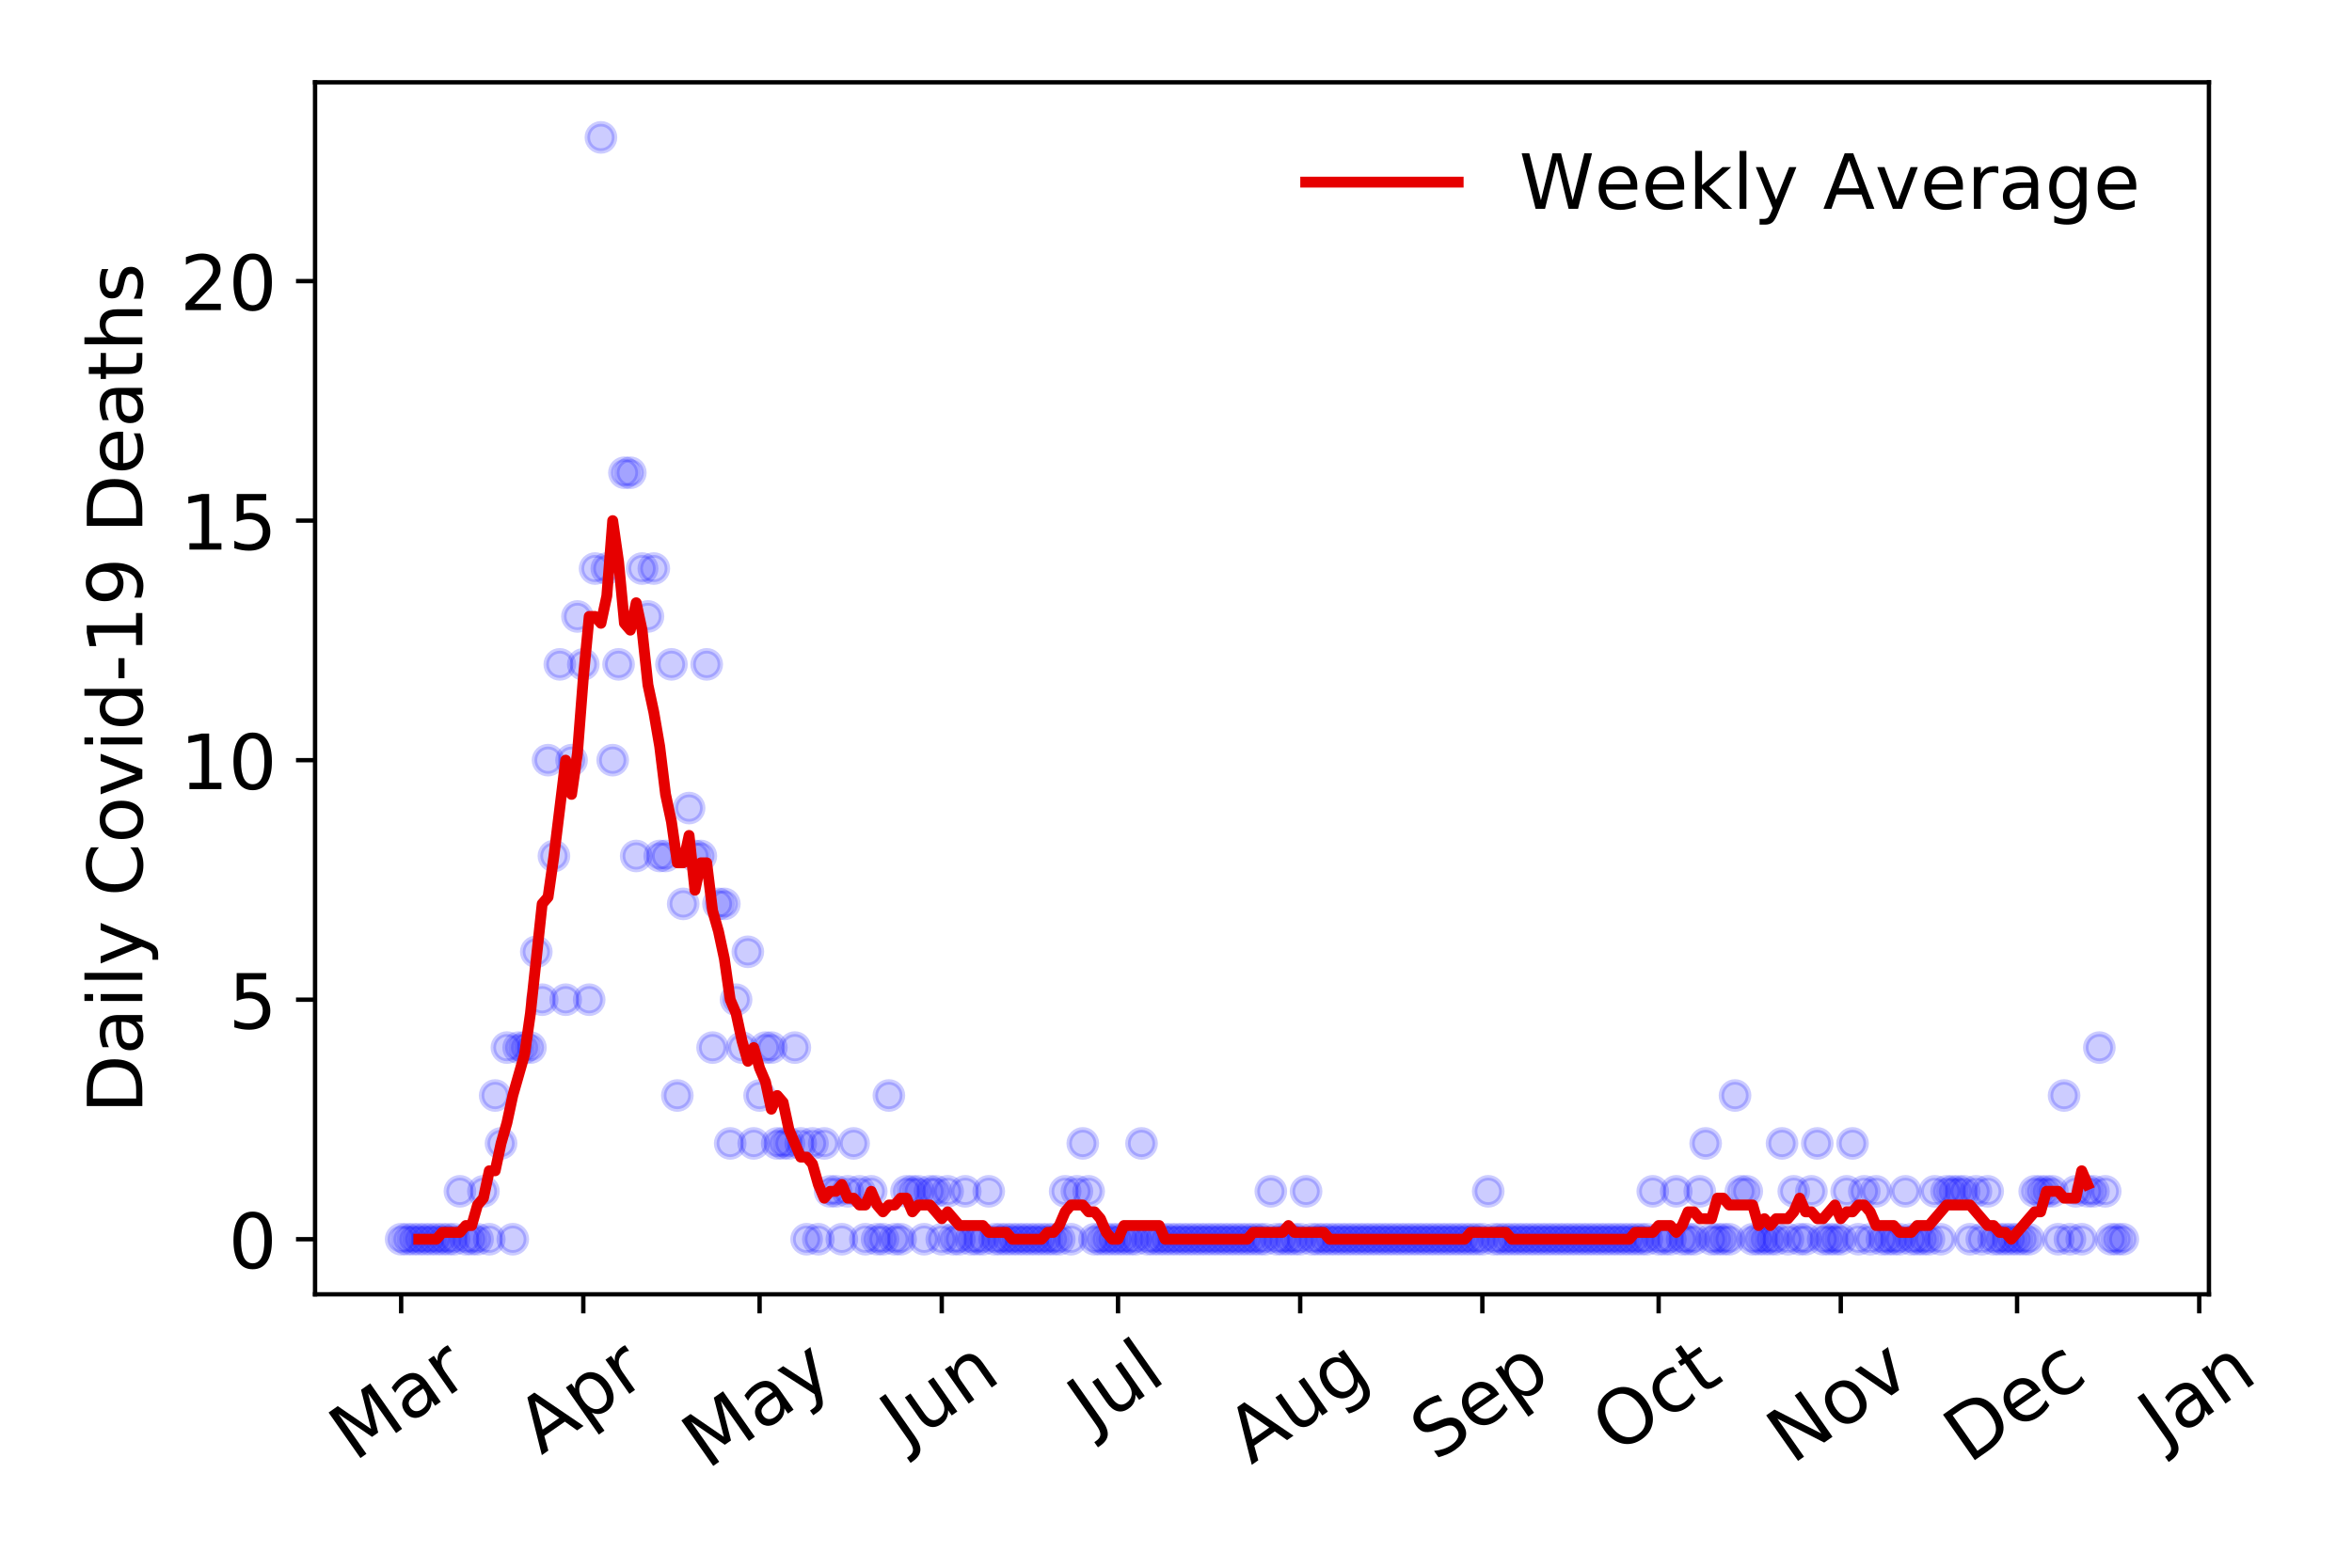 <?xml version="1.0" encoding="utf-8" standalone="no"?>
<!DOCTYPE svg PUBLIC "-//W3C//DTD SVG 1.1//EN"
  "http://www.w3.org/Graphics/SVG/1.1/DTD/svg11.dtd">
<!-- Created with matplotlib (https://matplotlib.org/) -->
<svg height="288pt" version="1.1" viewBox="0 0 432 288" width="432pt" xmlns="http://www.w3.org/2000/svg" xmlns:xlink="http://www.w3.org/1999/xlink">
 <defs>
  <style type="text/css">
*{stroke-linecap:butt;stroke-linejoin:round;}
  </style>
 </defs>
 <g id="figure_1">
  <g id="patch_1">
   <path d="M 0 288 
L 432 288 
L 432 0 
L 0 0 
z
" style="fill:#ffffff;"/>
  </g>
  <g id="axes_1">
   <g id="patch_2">
    <path d="M 57.87 237.778 
L 405.722 237.778 
L 405.722 15.12 
L 57.87 15.12 
z
" style="fill:#ffffff;"/>
   </g>
   <g id="matplotlib.axis_1">
    <g id="xtick_1">
     <g id="line2d_1">
      <defs>
       <path d="M 0 0 
L 0 3.5 
" id="m255c960de4" style="stroke:#000000;stroke-width:0.8;"/>
      </defs>
      <g>
       <use style="stroke:#000000;stroke-width:0.8;" x="73.681" xlink:href="#m255c960de4" y="237.778"/>
      </g>
     </g>
     <g id="text_1">
      <!-- Mar -->
      <defs>
       <path d="M 9.812 72.906 
L 24.516 72.906 
L 43.109 23.297 
L 61.812 72.906 
L 76.516 72.906 
L 76.516 0 
L 66.891 0 
L 66.891 64.016 
L 48.094 14.016 
L 38.188 14.016 
L 19.391 64.016 
L 19.391 0 
L 9.812 0 
z
" id="DejaVuSans-77"/>
       <path d="M 34.281 27.484 
Q 23.391 27.484 19.188 25 
Q 14.984 22.516 14.984 16.5 
Q 14.984 11.719 18.141 8.906 
Q 21.297 6.109 26.703 6.109 
Q 34.188 6.109 38.703 11.406 
Q 43.219 16.703 43.219 25.484 
L 43.219 27.484 
z
M 52.203 31.203 
L 52.203 0 
L 43.219 0 
L 43.219 8.297 
Q 40.141 3.328 35.547 0.953 
Q 30.953 -1.422 24.312 -1.422 
Q 15.922 -1.422 10.953 3.297 
Q 6 8.016 6 15.922 
Q 6 25.141 12.172 29.828 
Q 18.359 34.516 30.609 34.516 
L 43.219 34.516 
L 43.219 35.406 
Q 43.219 41.609 39.141 45 
Q 35.062 48.391 27.688 48.391 
Q 23 48.391 18.547 47.266 
Q 14.109 46.141 10.016 43.891 
L 10.016 52.203 
Q 14.938 54.109 19.578 55.047 
Q 24.219 56 28.609 56 
Q 40.484 56 46.344 49.844 
Q 52.203 43.703 52.203 31.203 
z
" id="DejaVuSans-97"/>
       <path d="M 41.109 46.297 
Q 39.594 47.172 37.812 47.578 
Q 36.031 48 33.891 48 
Q 26.266 48 22.188 43.047 
Q 18.109 38.094 18.109 28.812 
L 18.109 0 
L 9.078 0 
L 9.078 54.688 
L 18.109 54.688 
L 18.109 46.188 
Q 20.953 51.172 25.484 53.578 
Q 30.031 56 36.531 56 
Q 37.453 56 38.578 55.875 
Q 39.703 55.766 41.062 55.516 
z
" id="DejaVuSans-114"/>
      </defs>
      <g transform="translate(65.079 268.643)rotate(-35)scale(0.14 -0.14)">
       <use xlink:href="#DejaVuSans-77"/>
       <use x="86.279" xlink:href="#DejaVuSans-97"/>
       <use x="147.559" xlink:href="#DejaVuSans-114"/>
      </g>
     </g>
    </g>
    <g id="xtick_2">
     <g id="line2d_2">
      <g>
       <use style="stroke:#000000;stroke-width:0.8;" x="107.139" xlink:href="#m255c960de4" y="237.778"/>
      </g>
     </g>
     <g id="text_2">
      <!-- Apr -->
      <defs>
       <path d="M 34.188 63.188 
L 20.797 26.906 
L 47.609 26.906 
z
M 28.609 72.906 
L 39.797 72.906 
L 67.578 0 
L 57.328 0 
L 50.688 18.703 
L 17.828 18.703 
L 11.188 0 
L 0.781 0 
z
" id="DejaVuSans-65"/>
       <path d="M 18.109 8.203 
L 18.109 -20.797 
L 9.078 -20.797 
L 9.078 54.688 
L 18.109 54.688 
L 18.109 46.391 
Q 20.953 51.266 25.266 53.625 
Q 29.594 56 35.594 56 
Q 45.562 56 51.781 48.094 
Q 58.016 40.188 58.016 27.297 
Q 58.016 14.406 51.781 6.484 
Q 45.562 -1.422 35.594 -1.422 
Q 29.594 -1.422 25.266 0.953 
Q 20.953 3.328 18.109 8.203 
z
M 48.688 27.297 
Q 48.688 37.203 44.609 42.844 
Q 40.531 48.484 33.406 48.484 
Q 26.266 48.484 22.188 42.844 
Q 18.109 37.203 18.109 27.297 
Q 18.109 17.391 22.188 11.75 
Q 26.266 6.109 33.406 6.109 
Q 40.531 6.109 44.609 11.75 
Q 48.688 17.391 48.688 27.297 
z
" id="DejaVuSans-112"/>
      </defs>
      <g transform="translate(99.435 267.384)rotate(-35)scale(0.14 -0.14)">
       <use xlink:href="#DejaVuSans-65"/>
       <use x="68.408" xlink:href="#DejaVuSans-112"/>
       <use x="131.885" xlink:href="#DejaVuSans-114"/>
      </g>
     </g>
    </g>
    <g id="xtick_3">
     <g id="line2d_3">
      <g>
       <use style="stroke:#000000;stroke-width:0.8;" x="139.518" xlink:href="#m255c960de4" y="237.778"/>
      </g>
     </g>
     <g id="text_3">
      <!-- May -->
      <defs>
       <path d="M 32.172 -5.078 
Q 28.375 -14.844 24.75 -17.812 
Q 21.141 -20.797 15.094 -20.797 
L 7.906 -20.797 
L 7.906 -13.281 
L 13.188 -13.281 
Q 16.891 -13.281 18.938 -11.516 
Q 21 -9.766 23.484 -3.219 
L 25.094 0.875 
L 2.984 54.688 
L 12.5 54.688 
L 29.594 11.922 
L 46.688 54.688 
L 56.203 54.688 
z
" id="DejaVuSans-121"/>
      </defs>
      <g transform="translate(129.878 270.094)rotate(-35)scale(0.14 -0.14)">
       <use xlink:href="#DejaVuSans-77"/>
       <use x="86.279" xlink:href="#DejaVuSans-97"/>
       <use x="147.559" xlink:href="#DejaVuSans-121"/>
      </g>
     </g>
    </g>
    <g id="xtick_4">
     <g id="line2d_4">
      <g>
       <use style="stroke:#000000;stroke-width:0.8;" x="172.975" xlink:href="#m255c960de4" y="237.778"/>
      </g>
     </g>
     <g id="text_4">
      <!-- Jun -->
      <defs>
       <path d="M 9.812 72.906 
L 19.672 72.906 
L 19.672 5.078 
Q 19.672 -8.109 14.672 -14.062 
Q 9.672 -20.016 -1.422 -20.016 
L -5.172 -20.016 
L -5.172 -11.719 
L -2.094 -11.719 
Q 4.438 -11.719 7.125 -8.047 
Q 9.812 -4.391 9.812 5.078 
z
" id="DejaVuSans-74"/>
       <path d="M 8.5 21.578 
L 8.5 54.688 
L 17.484 54.688 
L 17.484 21.922 
Q 17.484 14.156 20.5 10.266 
Q 23.531 6.391 29.594 6.391 
Q 36.859 6.391 41.078 11.031 
Q 45.312 15.672 45.312 23.688 
L 45.312 54.688 
L 54.297 54.688 
L 54.297 0 
L 45.312 0 
L 45.312 8.406 
Q 42.047 3.422 37.719 1 
Q 33.406 -1.422 27.688 -1.422 
Q 18.266 -1.422 13.375 4.438 
Q 8.5 10.297 8.5 21.578 
z
M 31.109 56 
z
" id="DejaVuSans-117"/>
       <path d="M 54.891 33.016 
L 54.891 0 
L 45.906 0 
L 45.906 32.719 
Q 45.906 40.484 42.875 44.328 
Q 39.844 48.188 33.797 48.188 
Q 26.516 48.188 22.312 43.547 
Q 18.109 38.922 18.109 30.906 
L 18.109 0 
L 9.078 0 
L 9.078 54.688 
L 18.109 54.688 
L 18.109 46.188 
Q 21.344 51.125 25.703 53.562 
Q 30.078 56 35.797 56 
Q 45.219 56 50.047 50.172 
Q 54.891 44.344 54.891 33.016 
z
" id="DejaVuSans-110"/>
      </defs>
      <g transform="translate(166.232 266.039)rotate(-35)scale(0.14 -0.14)">
       <use xlink:href="#DejaVuSans-74"/>
       <use x="29.492" xlink:href="#DejaVuSans-117"/>
       <use x="92.871" xlink:href="#DejaVuSans-110"/>
      </g>
     </g>
    </g>
    <g id="xtick_5">
     <g id="line2d_5">
      <g>
       <use style="stroke:#000000;stroke-width:0.8;" x="205.354" xlink:href="#m255c960de4" y="237.778"/>
      </g>
     </g>
     <g id="text_5">
      <!-- Jul -->
      <defs>
       <path d="M 9.422 75.984 
L 18.406 75.984 
L 18.406 0 
L 9.422 0 
z
" id="DejaVuSans-108"/>
      </defs>
      <g transform="translate(200.651 263.181)rotate(-35)scale(0.14 -0.14)">
       <use xlink:href="#DejaVuSans-74"/>
       <use x="29.492" xlink:href="#DejaVuSans-117"/>
       <use x="92.871" xlink:href="#DejaVuSans-108"/>
      </g>
     </g>
    </g>
    <g id="xtick_6">
     <g id="line2d_6">
      <g>
       <use style="stroke:#000000;stroke-width:0.8;" x="238.811" xlink:href="#m255c960de4" y="237.778"/>
      </g>
     </g>
     <g id="text_6">
      <!-- Aug -->
      <defs>
       <path d="M 45.406 27.984 
Q 45.406 37.75 41.375 43.109 
Q 37.359 48.484 30.078 48.484 
Q 22.859 48.484 18.828 43.109 
Q 14.797 37.75 14.797 27.984 
Q 14.797 18.266 18.828 12.891 
Q 22.859 7.516 30.078 7.516 
Q 37.359 7.516 41.375 12.891 
Q 45.406 18.266 45.406 27.984 
z
M 54.391 6.781 
Q 54.391 -7.172 48.188 -13.984 
Q 42 -20.797 29.203 -20.797 
Q 24.469 -20.797 20.266 -20.094 
Q 16.062 -19.391 12.109 -17.922 
L 12.109 -9.188 
Q 16.062 -11.328 19.922 -12.344 
Q 23.781 -13.375 27.781 -13.375 
Q 36.625 -13.375 41.016 -8.766 
Q 45.406 -4.156 45.406 5.172 
L 45.406 9.625 
Q 42.625 4.781 38.281 2.391 
Q 33.938 0 27.875 0 
Q 17.828 0 11.672 7.656 
Q 5.516 15.328 5.516 27.984 
Q 5.516 40.672 11.672 48.328 
Q 17.828 56 27.875 56 
Q 33.938 56 38.281 53.609 
Q 42.625 51.219 45.406 46.391 
L 45.406 54.688 
L 54.391 54.688 
z
" id="DejaVuSans-103"/>
      </defs>
      <g transform="translate(229.83 269.172)rotate(-35)scale(0.14 -0.14)">
       <use xlink:href="#DejaVuSans-65"/>
       <use x="68.408" xlink:href="#DejaVuSans-117"/>
       <use x="131.787" xlink:href="#DejaVuSans-103"/>
      </g>
     </g>
    </g>
    <g id="xtick_7">
     <g id="line2d_7">
      <g>
       <use style="stroke:#000000;stroke-width:0.8;" x="272.269" xlink:href="#m255c960de4" y="237.778"/>
      </g>
     </g>
     <g id="text_7">
      <!-- Sep -->
      <defs>
       <path d="M 53.516 70.516 
L 53.516 60.891 
Q 47.906 63.578 42.922 64.891 
Q 37.938 66.219 33.297 66.219 
Q 25.25 66.219 20.875 63.094 
Q 16.5 59.969 16.5 54.203 
Q 16.5 49.359 19.406 46.891 
Q 22.312 44.438 30.422 42.922 
L 36.375 41.703 
Q 47.406 39.594 52.656 34.297 
Q 57.906 29 57.906 20.125 
Q 57.906 9.516 50.797 4.047 
Q 43.703 -1.422 29.984 -1.422 
Q 24.812 -1.422 18.969 -0.25 
Q 13.141 0.922 6.891 3.219 
L 6.891 13.375 
Q 12.891 10.016 18.656 8.297 
Q 24.422 6.594 29.984 6.594 
Q 38.422 6.594 43.016 9.906 
Q 47.609 13.234 47.609 19.391 
Q 47.609 24.75 44.312 27.781 
Q 41.016 30.812 33.5 32.328 
L 27.484 33.5 
Q 16.453 35.688 11.516 40.375 
Q 6.594 45.062 6.594 53.422 
Q 6.594 63.094 13.406 68.656 
Q 20.219 74.219 32.172 74.219 
Q 37.312 74.219 42.625 73.281 
Q 47.953 72.359 53.516 70.516 
z
" id="DejaVuSans-83"/>
       <path d="M 56.203 29.594 
L 56.203 25.203 
L 14.891 25.203 
Q 15.484 15.922 20.484 11.062 
Q 25.484 6.203 34.422 6.203 
Q 39.594 6.203 44.453 7.469 
Q 49.312 8.734 54.109 11.281 
L 54.109 2.781 
Q 49.266 0.734 44.188 -0.344 
Q 39.109 -1.422 33.891 -1.422 
Q 20.797 -1.422 13.156 6.188 
Q 5.516 13.812 5.516 26.812 
Q 5.516 40.234 12.766 48.109 
Q 20.016 56 32.328 56 
Q 43.359 56 49.781 48.891 
Q 56.203 41.797 56.203 29.594 
z
M 47.219 32.234 
Q 47.125 39.594 43.094 43.984 
Q 39.062 48.391 32.422 48.391 
Q 24.906 48.391 20.391 44.141 
Q 15.875 39.891 15.188 32.172 
z
" id="DejaVuSans-101"/>
      </defs>
      <g transform="translate(263.676 268.629)rotate(-35)scale(0.14 -0.14)">
       <use xlink:href="#DejaVuSans-83"/>
       <use x="63.477" xlink:href="#DejaVuSans-101"/>
       <use x="125" xlink:href="#DejaVuSans-112"/>
      </g>
     </g>
    </g>
    <g id="xtick_8">
     <g id="line2d_8">
      <g>
       <use style="stroke:#000000;stroke-width:0.8;" x="304.647" xlink:href="#m255c960de4" y="237.778"/>
      </g>
     </g>
     <g id="text_8">
      <!-- Oct -->
      <defs>
       <path d="M 39.406 66.219 
Q 28.656 66.219 22.328 58.203 
Q 16.016 50.203 16.016 36.375 
Q 16.016 22.609 22.328 14.594 
Q 28.656 6.594 39.406 6.594 
Q 50.141 6.594 56.422 14.594 
Q 62.703 22.609 62.703 36.375 
Q 62.703 50.203 56.422 58.203 
Q 50.141 66.219 39.406 66.219 
z
M 39.406 74.219 
Q 54.734 74.219 63.906 63.938 
Q 73.094 53.656 73.094 36.375 
Q 73.094 19.141 63.906 8.859 
Q 54.734 -1.422 39.406 -1.422 
Q 24.031 -1.422 14.812 8.828 
Q 5.609 19.094 5.609 36.375 
Q 5.609 53.656 14.812 63.938 
Q 24.031 74.219 39.406 74.219 
z
" id="DejaVuSans-79"/>
       <path d="M 48.781 52.594 
L 48.781 44.188 
Q 44.969 46.297 41.141 47.344 
Q 37.312 48.391 33.406 48.391 
Q 24.656 48.391 19.812 42.844 
Q 14.984 37.312 14.984 27.297 
Q 14.984 17.281 19.812 11.734 
Q 24.656 6.203 33.406 6.203 
Q 37.312 6.203 41.141 7.25 
Q 44.969 8.297 48.781 10.406 
L 48.781 2.094 
Q 45.016 0.344 40.984 -0.531 
Q 36.969 -1.422 32.422 -1.422 
Q 20.062 -1.422 12.781 6.344 
Q 5.516 14.109 5.516 27.297 
Q 5.516 40.672 12.859 48.328 
Q 20.219 56 33.016 56 
Q 37.156 56 41.109 55.141 
Q 45.062 54.297 48.781 52.594 
z
" id="DejaVuSans-99"/>
       <path d="M 18.312 70.219 
L 18.312 54.688 
L 36.812 54.688 
L 36.812 47.703 
L 18.312 47.703 
L 18.312 18.016 
Q 18.312 11.328 20.141 9.422 
Q 21.969 7.516 27.594 7.516 
L 36.812 7.516 
L 36.812 0 
L 27.594 0 
Q 17.188 0 13.234 3.875 
Q 9.281 7.766 9.281 18.016 
L 9.281 47.703 
L 2.688 47.703 
L 2.688 54.688 
L 9.281 54.688 
L 9.281 70.219 
z
" id="DejaVuSans-116"/>
      </defs>
      <g transform="translate(296.949 267.377)rotate(-35)scale(0.14 -0.14)">
       <use xlink:href="#DejaVuSans-79"/>
       <use x="78.711" xlink:href="#DejaVuSans-99"/>
       <use x="133.691" xlink:href="#DejaVuSans-116"/>
      </g>
     </g>
    </g>
    <g id="xtick_9">
     <g id="line2d_9">
      <g>
       <use style="stroke:#000000;stroke-width:0.8;" x="338.105" xlink:href="#m255c960de4" y="237.778"/>
      </g>
     </g>
     <g id="text_9">
      <!-- Nov -->
      <defs>
       <path d="M 9.812 72.906 
L 23.094 72.906 
L 55.422 11.922 
L 55.422 72.906 
L 64.984 72.906 
L 64.984 0 
L 51.703 0 
L 19.391 60.984 
L 19.391 0 
L 9.812 0 
z
" id="DejaVuSans-78"/>
       <path d="M 30.609 48.391 
Q 23.391 48.391 19.188 42.75 
Q 14.984 37.109 14.984 27.297 
Q 14.984 17.484 19.156 11.844 
Q 23.344 6.203 30.609 6.203 
Q 37.797 6.203 41.984 11.859 
Q 46.188 17.531 46.188 27.297 
Q 46.188 37.016 41.984 42.703 
Q 37.797 48.391 30.609 48.391 
z
M 30.609 56 
Q 42.328 56 49.016 48.375 
Q 55.719 40.766 55.719 27.297 
Q 55.719 13.875 49.016 6.219 
Q 42.328 -1.422 30.609 -1.422 
Q 18.844 -1.422 12.172 6.219 
Q 5.516 13.875 5.516 27.297 
Q 5.516 40.766 12.172 48.375 
Q 18.844 56 30.609 56 
z
" id="DejaVuSans-111"/>
       <path d="M 2.984 54.688 
L 12.5 54.688 
L 29.594 8.797 
L 46.688 54.688 
L 56.203 54.688 
L 35.688 0 
L 23.484 0 
z
" id="DejaVuSans-118"/>
      </defs>
      <g transform="translate(329.129 269.166)rotate(-35)scale(0.14 -0.14)">
       <use xlink:href="#DejaVuSans-78"/>
       <use x="74.805" xlink:href="#DejaVuSans-111"/>
       <use x="135.986" xlink:href="#DejaVuSans-118"/>
      </g>
     </g>
    </g>
    <g id="xtick_10">
     <g id="line2d_10">
      <g>
       <use style="stroke:#000000;stroke-width:0.8;" x="370.483" xlink:href="#m255c960de4" y="237.778"/>
      </g>
     </g>
     <g id="text_10">
      <!-- Dec -->
      <defs>
       <path d="M 19.672 64.797 
L 19.672 8.109 
L 31.594 8.109 
Q 46.688 8.109 53.688 14.938 
Q 60.688 21.781 60.688 36.531 
Q 60.688 51.172 53.688 57.984 
Q 46.688 64.797 31.594 64.797 
z
M 9.812 72.906 
L 30.078 72.906 
Q 51.266 72.906 61.172 64.094 
Q 71.094 55.281 71.094 36.531 
Q 71.094 17.672 61.125 8.828 
Q 51.172 0 30.078 0 
L 9.812 0 
z
" id="DejaVuSans-68"/>
      </defs>
      <g transform="translate(361.603 269.032)rotate(-35)scale(0.14 -0.14)">
       <use xlink:href="#DejaVuSans-68"/>
       <use x="77.002" xlink:href="#DejaVuSans-101"/>
       <use x="138.525" xlink:href="#DejaVuSans-99"/>
      </g>
     </g>
    </g>
    <g id="xtick_11">
     <g id="line2d_11">
      <g>
       <use style="stroke:#000000;stroke-width:0.8;" x="403.941" xlink:href="#m255c960de4" y="237.778"/>
      </g>
     </g>
     <g id="text_11">
      <!-- Jan -->
      <g transform="translate(397.317 265.871)rotate(-35)scale(0.14 -0.14)">
       <use xlink:href="#DejaVuSans-74"/>
       <use x="29.492" xlink:href="#DejaVuSans-97"/>
       <use x="90.771" xlink:href="#DejaVuSans-110"/>
      </g>
     </g>
    </g>
   </g>
   <g id="matplotlib.axis_2">
    <g id="ytick_1">
     <g id="line2d_12">
      <defs>
       <path d="M 0 0 
L -3.5 0 
" id="m141f6abd96" style="stroke:#000000;stroke-width:0.8;"/>
      </defs>
      <g>
       <use style="stroke:#000000;stroke-width:0.8;" x="57.87" xlink:href="#m141f6abd96" y="227.657"/>
      </g>
     </g>
     <g id="text_12">
      <!-- 0 -->
      <defs>
       <path d="M 31.781 66.406 
Q 24.172 66.406 20.328 58.906 
Q 16.5 51.422 16.5 36.375 
Q 16.5 21.391 20.328 13.891 
Q 24.172 6.391 31.781 6.391 
Q 39.453 6.391 43.281 13.891 
Q 47.125 21.391 47.125 36.375 
Q 47.125 51.422 43.281 58.906 
Q 39.453 66.406 31.781 66.406 
z
M 31.781 74.219 
Q 44.047 74.219 50.516 64.516 
Q 56.984 54.828 56.984 36.375 
Q 56.984 17.969 50.516 8.266 
Q 44.047 -1.422 31.781 -1.422 
Q 19.531 -1.422 13.062 8.266 
Q 6.594 17.969 6.594 36.375 
Q 6.594 54.828 13.062 64.516 
Q 19.531 74.219 31.781 74.219 
z
" id="DejaVuSans-48"/>
      </defs>
      <g transform="translate(41.962 232.976)scale(0.14 -0.14)">
       <use xlink:href="#DejaVuSans-48"/>
      </g>
     </g>
    </g>
    <g id="ytick_2">
     <g id="line2d_13">
      <g>
       <use style="stroke:#000000;stroke-width:0.8;" x="57.87" xlink:href="#m141f6abd96" y="183.654"/>
      </g>
     </g>
     <g id="text_13">
      <!-- 5 -->
      <defs>
       <path d="M 10.797 72.906 
L 49.516 72.906 
L 49.516 64.594 
L 19.828 64.594 
L 19.828 46.734 
Q 21.969 47.469 24.109 47.828 
Q 26.266 48.188 28.422 48.188 
Q 40.625 48.188 47.75 41.5 
Q 54.891 34.812 54.891 23.391 
Q 54.891 11.625 47.562 5.094 
Q 40.234 -1.422 26.906 -1.422 
Q 22.312 -1.422 17.547 -0.641 
Q 12.797 0.141 7.719 1.703 
L 7.719 11.625 
Q 12.109 9.234 16.797 8.062 
Q 21.484 6.891 26.703 6.891 
Q 35.156 6.891 40.078 11.328 
Q 45.016 15.766 45.016 23.391 
Q 45.016 31 40.078 35.438 
Q 35.156 39.891 26.703 39.891 
Q 22.75 39.891 18.812 39.016 
Q 14.891 38.141 10.797 36.281 
z
" id="DejaVuSans-53"/>
      </defs>
      <g transform="translate(41.962 188.973)scale(0.14 -0.14)">
       <use xlink:href="#DejaVuSans-53"/>
      </g>
     </g>
    </g>
    <g id="ytick_3">
     <g id="line2d_14">
      <g>
       <use style="stroke:#000000;stroke-width:0.8;" x="57.87" xlink:href="#m141f6abd96" y="139.65"/>
      </g>
     </g>
     <g id="text_14">
      <!-- 10 -->
      <defs>
       <path d="M 12.406 8.297 
L 28.516 8.297 
L 28.516 63.922 
L 10.984 60.406 
L 10.984 69.391 
L 28.422 72.906 
L 38.281 72.906 
L 38.281 8.297 
L 54.391 8.297 
L 54.391 0 
L 12.406 0 
z
" id="DejaVuSans-49"/>
      </defs>
      <g transform="translate(33.055 144.969)scale(0.14 -0.14)">
       <use xlink:href="#DejaVuSans-49"/>
       <use x="63.623" xlink:href="#DejaVuSans-48"/>
      </g>
     </g>
    </g>
    <g id="ytick_4">
     <g id="line2d_15">
      <g>
       <use style="stroke:#000000;stroke-width:0.8;" x="57.87" xlink:href="#m141f6abd96" y="95.647"/>
      </g>
     </g>
     <g id="text_15">
      <!-- 15 -->
      <g transform="translate(33.055 100.965)scale(0.14 -0.14)">
       <use xlink:href="#DejaVuSans-49"/>
       <use x="63.623" xlink:href="#DejaVuSans-53"/>
      </g>
     </g>
    </g>
    <g id="ytick_5">
     <g id="line2d_16">
      <g>
       <use style="stroke:#000000;stroke-width:0.8;" x="57.87" xlink:href="#m141f6abd96" y="51.643"/>
      </g>
     </g>
     <g id="text_16">
      <!-- 20 -->
      <defs>
       <path d="M 19.188 8.297 
L 53.609 8.297 
L 53.609 0 
L 7.328 0 
L 7.328 8.297 
Q 12.938 14.109 22.625 23.891 
Q 32.328 33.688 34.812 36.531 
Q 39.547 41.844 41.422 45.531 
Q 43.312 49.219 43.312 52.781 
Q 43.312 58.594 39.234 62.25 
Q 35.156 65.922 28.609 65.922 
Q 23.969 65.922 18.812 64.312 
Q 13.672 62.703 7.812 59.422 
L 7.812 69.391 
Q 13.766 71.781 18.938 73 
Q 24.125 74.219 28.422 74.219 
Q 39.75 74.219 46.484 68.547 
Q 53.219 62.891 53.219 53.422 
Q 53.219 48.922 51.531 44.891 
Q 49.859 40.875 45.406 35.406 
Q 44.188 33.984 37.641 27.219 
Q 31.109 20.453 19.188 8.297 
z
" id="DejaVuSans-50"/>
      </defs>
      <g transform="translate(33.055 56.962)scale(0.14 -0.14)">
       <use xlink:href="#DejaVuSans-50"/>
       <use x="63.623" xlink:href="#DejaVuSans-48"/>
      </g>
     </g>
    </g>
    <g id="text_17">
     <!-- Daily Covid-19 Deaths -->
     <defs>
      <path d="M 9.422 54.688 
L 18.406 54.688 
L 18.406 0 
L 9.422 0 
z
M 9.422 75.984 
L 18.406 75.984 
L 18.406 64.594 
L 9.422 64.594 
z
" id="DejaVuSans-105"/>
      <path id="DejaVuSans-32"/>
      <path d="M 64.406 67.281 
L 64.406 56.891 
Q 59.422 61.531 53.781 63.812 
Q 48.141 66.109 41.797 66.109 
Q 29.297 66.109 22.656 58.469 
Q 16.016 50.828 16.016 36.375 
Q 16.016 21.969 22.656 14.328 
Q 29.297 6.688 41.797 6.688 
Q 48.141 6.688 53.781 8.984 
Q 59.422 11.281 64.406 15.922 
L 64.406 5.609 
Q 59.234 2.094 53.438 0.328 
Q 47.656 -1.422 41.219 -1.422 
Q 24.656 -1.422 15.125 8.703 
Q 5.609 18.844 5.609 36.375 
Q 5.609 53.953 15.125 64.078 
Q 24.656 74.219 41.219 74.219 
Q 47.75 74.219 53.531 72.484 
Q 59.328 70.75 64.406 67.281 
z
" id="DejaVuSans-67"/>
      <path d="M 45.406 46.391 
L 45.406 75.984 
L 54.391 75.984 
L 54.391 0 
L 45.406 0 
L 45.406 8.203 
Q 42.578 3.328 38.25 0.953 
Q 33.938 -1.422 27.875 -1.422 
Q 17.969 -1.422 11.734 6.484 
Q 5.516 14.406 5.516 27.297 
Q 5.516 40.188 11.734 48.094 
Q 17.969 56 27.875 56 
Q 33.938 56 38.25 53.625 
Q 42.578 51.266 45.406 46.391 
z
M 14.797 27.297 
Q 14.797 17.391 18.875 11.75 
Q 22.953 6.109 30.078 6.109 
Q 37.203 6.109 41.297 11.75 
Q 45.406 17.391 45.406 27.297 
Q 45.406 37.203 41.297 42.844 
Q 37.203 48.484 30.078 48.484 
Q 22.953 48.484 18.875 42.844 
Q 14.797 37.203 14.797 27.297 
z
" id="DejaVuSans-100"/>
      <path d="M 4.891 31.391 
L 31.203 31.391 
L 31.203 23.391 
L 4.891 23.391 
z
" id="DejaVuSans-45"/>
      <path d="M 10.984 1.516 
L 10.984 10.5 
Q 14.703 8.734 18.5 7.812 
Q 22.312 6.891 25.984 6.891 
Q 35.75 6.891 40.891 13.453 
Q 46.047 20.016 46.781 33.406 
Q 43.953 29.203 39.594 26.953 
Q 35.25 24.703 29.984 24.703 
Q 19.047 24.703 12.672 31.312 
Q 6.297 37.938 6.297 49.422 
Q 6.297 60.641 12.938 67.422 
Q 19.578 74.219 30.609 74.219 
Q 43.266 74.219 49.922 64.516 
Q 56.594 54.828 56.594 36.375 
Q 56.594 19.141 48.406 8.859 
Q 40.234 -1.422 26.422 -1.422 
Q 22.703 -1.422 18.891 -0.688 
Q 15.094 0.047 10.984 1.516 
z
M 30.609 32.422 
Q 37.25 32.422 41.125 36.953 
Q 45.016 41.5 45.016 49.422 
Q 45.016 57.281 41.125 61.844 
Q 37.25 66.406 30.609 66.406 
Q 23.969 66.406 20.094 61.844 
Q 16.219 57.281 16.219 49.422 
Q 16.219 41.5 20.094 36.953 
Q 23.969 32.422 30.609 32.422 
z
" id="DejaVuSans-57"/>
      <path d="M 54.891 33.016 
L 54.891 0 
L 45.906 0 
L 45.906 32.719 
Q 45.906 40.484 42.875 44.328 
Q 39.844 48.188 33.797 48.188 
Q 26.516 48.188 22.312 43.547 
Q 18.109 38.922 18.109 30.906 
L 18.109 0 
L 9.078 0 
L 9.078 75.984 
L 18.109 75.984 
L 18.109 46.188 
Q 21.344 51.125 25.703 53.562 
Q 30.078 56 35.797 56 
Q 45.219 56 50.047 50.172 
Q 54.891 44.344 54.891 33.016 
z
" id="DejaVuSans-104"/>
      <path d="M 44.281 53.078 
L 44.281 44.578 
Q 40.484 46.531 36.375 47.5 
Q 32.281 48.484 27.875 48.484 
Q 21.188 48.484 17.844 46.438 
Q 14.5 44.391 14.5 40.281 
Q 14.5 37.156 16.891 35.375 
Q 19.281 33.594 26.516 31.984 
L 29.594 31.297 
Q 39.156 29.25 43.188 25.516 
Q 47.219 21.781 47.219 15.094 
Q 47.219 7.469 41.188 3.016 
Q 35.156 -1.422 24.609 -1.422 
Q 20.219 -1.422 15.453 -0.562 
Q 10.688 0.297 5.422 2 
L 5.422 11.281 
Q 10.406 8.688 15.234 7.391 
Q 20.062 6.109 24.812 6.109 
Q 31.156 6.109 34.562 8.281 
Q 37.984 10.453 37.984 14.406 
Q 37.984 18.062 35.516 20.016 
Q 33.062 21.969 24.703 23.781 
L 21.578 24.516 
Q 13.234 26.266 9.516 29.906 
Q 5.812 33.547 5.812 39.891 
Q 5.812 47.609 11.281 51.797 
Q 16.75 56 26.812 56 
Q 31.781 56 36.172 55.266 
Q 40.578 54.547 44.281 53.078 
z
" id="DejaVuSans-115"/>
     </defs>
     <g transform="translate(26.143 204.56)rotate(-90)scale(0.14 -0.14)">
      <use xlink:href="#DejaVuSans-68"/>
      <use x="77.002" xlink:href="#DejaVuSans-97"/>
      <use x="138.281" xlink:href="#DejaVuSans-105"/>
      <use x="166.064" xlink:href="#DejaVuSans-108"/>
      <use x="193.848" xlink:href="#DejaVuSans-121"/>
      <use x="253.027" xlink:href="#DejaVuSans-32"/>
      <use x="284.814" xlink:href="#DejaVuSans-67"/>
      <use x="354.639" xlink:href="#DejaVuSans-111"/>
      <use x="415.82" xlink:href="#DejaVuSans-118"/>
      <use x="475" xlink:href="#DejaVuSans-105"/>
      <use x="502.783" xlink:href="#DejaVuSans-100"/>
      <use x="566.26" xlink:href="#DejaVuSans-45"/>
      <use x="602.344" xlink:href="#DejaVuSans-49"/>
      <use x="665.967" xlink:href="#DejaVuSans-57"/>
      <use x="729.59" xlink:href="#DejaVuSans-32"/>
      <use x="761.377" xlink:href="#DejaVuSans-68"/>
      <use x="838.379" xlink:href="#DejaVuSans-101"/>
      <use x="899.902" xlink:href="#DejaVuSans-97"/>
      <use x="961.182" xlink:href="#DejaVuSans-116"/>
      <use x="1000.391" xlink:href="#DejaVuSans-104"/>
      <use x="1063.77" xlink:href="#DejaVuSans-115"/>
     </g>
    </g>
   </g>
   <g id="line2d_17">
    <defs>
     <path d="M 0 2.5 
C 0.663 2.5 1.299 2.237 1.768 1.768 
C 2.237 1.299 2.5 0.663 2.5 0 
C 2.5 -0.663 2.237 -1.299 1.768 -1.768 
C 1.299 -2.237 0.663 -2.5 0 -2.5 
C -0.663 -2.5 -1.299 -2.237 -1.768 -1.768 
C -2.237 -1.299 -2.5 -0.663 -2.5 0 
C -2.5 0.663 -2.237 1.299 -1.768 1.768 
C -1.299 2.237 -0.663 2.5 0 2.5 
z
" id="m9380e0df76" style="stroke:#0000ff;stroke-opacity:0.2;"/>
    </defs>
    <g clip-path="url(#pdc84c40921)">
     <use style="fill:#0000ff;fill-opacity:0.2;stroke:#0000ff;stroke-opacity:0.2;" x="73.681" xlink:href="#m9380e0df76" y="227.657"/>
     <use style="fill:#0000ff;fill-opacity:0.2;stroke:#0000ff;stroke-opacity:0.2;" x="74.761" xlink:href="#m9380e0df76" y="227.657"/>
     <use style="fill:#0000ff;fill-opacity:0.2;stroke:#0000ff;stroke-opacity:0.2;" x="75.84" xlink:href="#m9380e0df76" y="227.657"/>
     <use style="fill:#0000ff;fill-opacity:0.2;stroke:#0000ff;stroke-opacity:0.2;" x="76.919" xlink:href="#m9380e0df76" y="227.657"/>
     <use style="fill:#0000ff;fill-opacity:0.2;stroke:#0000ff;stroke-opacity:0.2;" x="77.999" xlink:href="#m9380e0df76" y="227.657"/>
     <use style="fill:#0000ff;fill-opacity:0.2;stroke:#0000ff;stroke-opacity:0.2;" x="79.078" xlink:href="#m9380e0df76" y="227.657"/>
     <use style="fill:#0000ff;fill-opacity:0.2;stroke:#0000ff;stroke-opacity:0.2;" x="80.157" xlink:href="#m9380e0df76" y="227.657"/>
     <use style="fill:#0000ff;fill-opacity:0.2;stroke:#0000ff;stroke-opacity:0.2;" x="81.236" xlink:href="#m9380e0df76" y="227.657"/>
     <use style="fill:#0000ff;fill-opacity:0.2;stroke:#0000ff;stroke-opacity:0.2;" x="82.316" xlink:href="#m9380e0df76" y="227.657"/>
     <use style="fill:#0000ff;fill-opacity:0.2;stroke:#0000ff;stroke-opacity:0.2;" x="83.395" xlink:href="#m9380e0df76" y="227.657"/>
     <use style="fill:#0000ff;fill-opacity:0.2;stroke:#0000ff;stroke-opacity:0.2;" x="84.474" xlink:href="#m9380e0df76" y="218.857"/>
     <use style="fill:#0000ff;fill-opacity:0.2;stroke:#0000ff;stroke-opacity:0.2;" x="85.554" xlink:href="#m9380e0df76" y="227.657"/>
     <use style="fill:#0000ff;fill-opacity:0.2;stroke:#0000ff;stroke-opacity:0.2;" x="86.633" xlink:href="#m9380e0df76" y="227.657"/>
     <use style="fill:#0000ff;fill-opacity:0.2;stroke:#0000ff;stroke-opacity:0.2;" x="87.712" xlink:href="#m9380e0df76" y="227.657"/>
     <use style="fill:#0000ff;fill-opacity:0.2;stroke:#0000ff;stroke-opacity:0.2;" x="88.791" xlink:href="#m9380e0df76" y="218.857"/>
     <use style="fill:#0000ff;fill-opacity:0.2;stroke:#0000ff;stroke-opacity:0.2;" x="89.871" xlink:href="#m9380e0df76" y="227.657"/>
     <use style="fill:#0000ff;fill-opacity:0.2;stroke:#0000ff;stroke-opacity:0.2;" x="90.95" xlink:href="#m9380e0df76" y="201.255"/>
     <use style="fill:#0000ff;fill-opacity:0.2;stroke:#0000ff;stroke-opacity:0.2;" x="92.029" xlink:href="#m9380e0df76" y="210.056"/>
     <use style="fill:#0000ff;fill-opacity:0.2;stroke:#0000ff;stroke-opacity:0.2;" x="93.108" xlink:href="#m9380e0df76" y="192.454"/>
     <use style="fill:#0000ff;fill-opacity:0.2;stroke:#0000ff;stroke-opacity:0.2;" x="94.188" xlink:href="#m9380e0df76" y="227.657"/>
     <use style="fill:#0000ff;fill-opacity:0.2;stroke:#0000ff;stroke-opacity:0.2;" x="95.267" xlink:href="#m9380e0df76" y="192.454"/>
     <use style="fill:#0000ff;fill-opacity:0.2;stroke:#0000ff;stroke-opacity:0.2;" x="96.346" xlink:href="#m9380e0df76" y="192.454"/>
     <use style="fill:#0000ff;fill-opacity:0.2;stroke:#0000ff;stroke-opacity:0.2;" x="97.426" xlink:href="#m9380e0df76" y="192.454"/>
     <use style="fill:#0000ff;fill-opacity:0.2;stroke:#0000ff;stroke-opacity:0.2;" x="98.505" xlink:href="#m9380e0df76" y="174.853"/>
     <use style="fill:#0000ff;fill-opacity:0.2;stroke:#0000ff;stroke-opacity:0.2;" x="99.584" xlink:href="#m9380e0df76" y="183.654"/>
     <use style="fill:#0000ff;fill-opacity:0.2;stroke:#0000ff;stroke-opacity:0.2;" x="100.663" xlink:href="#m9380e0df76" y="139.65"/>
     <use style="fill:#0000ff;fill-opacity:0.2;stroke:#0000ff;stroke-opacity:0.2;" x="101.743" xlink:href="#m9380e0df76" y="157.252"/>
     <use style="fill:#0000ff;fill-opacity:0.2;stroke:#0000ff;stroke-opacity:0.2;" x="102.822" xlink:href="#m9380e0df76" y="122.049"/>
     <use style="fill:#0000ff;fill-opacity:0.2;stroke:#0000ff;stroke-opacity:0.2;" x="103.901" xlink:href="#m9380e0df76" y="183.654"/>
     <use style="fill:#0000ff;fill-opacity:0.2;stroke:#0000ff;stroke-opacity:0.2;" x="104.981" xlink:href="#m9380e0df76" y="139.65"/>
     <use style="fill:#0000ff;fill-opacity:0.2;stroke:#0000ff;stroke-opacity:0.2;" x="106.06" xlink:href="#m9380e0df76" y="113.248"/>
     <use style="fill:#0000ff;fill-opacity:0.2;stroke:#0000ff;stroke-opacity:0.2;" x="107.139" xlink:href="#m9380e0df76" y="122.049"/>
     <use style="fill:#0000ff;fill-opacity:0.2;stroke:#0000ff;stroke-opacity:0.2;" x="108.218" xlink:href="#m9380e0df76" y="183.654"/>
     <use style="fill:#0000ff;fill-opacity:0.2;stroke:#0000ff;stroke-opacity:0.2;" x="109.298" xlink:href="#m9380e0df76" y="104.447"/>
     <use style="fill:#0000ff;fill-opacity:0.2;stroke:#0000ff;stroke-opacity:0.2;" x="110.377" xlink:href="#m9380e0df76" y="25.241"/>
     <use style="fill:#0000ff;fill-opacity:0.2;stroke:#0000ff;stroke-opacity:0.2;" x="111.456" xlink:href="#m9380e0df76" y="104.447"/>
     <use style="fill:#0000ff;fill-opacity:0.2;stroke:#0000ff;stroke-opacity:0.2;" x="112.536" xlink:href="#m9380e0df76" y="139.65"/>
     <use style="fill:#0000ff;fill-opacity:0.2;stroke:#0000ff;stroke-opacity:0.2;" x="113.615" xlink:href="#m9380e0df76" y="122.049"/>
     <use style="fill:#0000ff;fill-opacity:0.2;stroke:#0000ff;stroke-opacity:0.2;" x="114.694" xlink:href="#m9380e0df76" y="86.846"/>
     <use style="fill:#0000ff;fill-opacity:0.2;stroke:#0000ff;stroke-opacity:0.2;" x="115.773" xlink:href="#m9380e0df76" y="86.846"/>
     <use style="fill:#0000ff;fill-opacity:0.2;stroke:#0000ff;stroke-opacity:0.2;" x="116.853" xlink:href="#m9380e0df76" y="157.252"/>
     <use style="fill:#0000ff;fill-opacity:0.2;stroke:#0000ff;stroke-opacity:0.2;" x="117.932" xlink:href="#m9380e0df76" y="104.447"/>
     <use style="fill:#0000ff;fill-opacity:0.2;stroke:#0000ff;stroke-opacity:0.2;" x="119.011" xlink:href="#m9380e0df76" y="113.248"/>
     <use style="fill:#0000ff;fill-opacity:0.2;stroke:#0000ff;stroke-opacity:0.2;" x="120.09" xlink:href="#m9380e0df76" y="104.447"/>
     <use style="fill:#0000ff;fill-opacity:0.2;stroke:#0000ff;stroke-opacity:0.2;" x="121.17" xlink:href="#m9380e0df76" y="157.252"/>
     <use style="fill:#0000ff;fill-opacity:0.2;stroke:#0000ff;stroke-opacity:0.2;" x="122.249" xlink:href="#m9380e0df76" y="157.252"/>
     <use style="fill:#0000ff;fill-opacity:0.2;stroke:#0000ff;stroke-opacity:0.2;" x="123.328" xlink:href="#m9380e0df76" y="122.049"/>
     <use style="fill:#0000ff;fill-opacity:0.2;stroke:#0000ff;stroke-opacity:0.2;" x="124.408" xlink:href="#m9380e0df76" y="201.255"/>
     <use style="fill:#0000ff;fill-opacity:0.2;stroke:#0000ff;stroke-opacity:0.2;" x="125.487" xlink:href="#m9380e0df76" y="166.052"/>
     <use style="fill:#0000ff;fill-opacity:0.2;stroke:#0000ff;stroke-opacity:0.2;" x="126.566" xlink:href="#m9380e0df76" y="148.451"/>
     <use style="fill:#0000ff;fill-opacity:0.2;stroke:#0000ff;stroke-opacity:0.2;" x="127.645" xlink:href="#m9380e0df76" y="157.252"/>
     <use style="fill:#0000ff;fill-opacity:0.2;stroke:#0000ff;stroke-opacity:0.2;" x="128.725" xlink:href="#m9380e0df76" y="157.252"/>
     <use style="fill:#0000ff;fill-opacity:0.2;stroke:#0000ff;stroke-opacity:0.2;" x="129.804" xlink:href="#m9380e0df76" y="122.049"/>
     <use style="fill:#0000ff;fill-opacity:0.2;stroke:#0000ff;stroke-opacity:0.2;" x="130.883" xlink:href="#m9380e0df76" y="192.454"/>
     <use style="fill:#0000ff;fill-opacity:0.2;stroke:#0000ff;stroke-opacity:0.2;" x="131.963" xlink:href="#m9380e0df76" y="166.052"/>
     <use style="fill:#0000ff;fill-opacity:0.2;stroke:#0000ff;stroke-opacity:0.2;" x="133.042" xlink:href="#m9380e0df76" y="166.052"/>
     <use style="fill:#0000ff;fill-opacity:0.2;stroke:#0000ff;stroke-opacity:0.2;" x="134.121" xlink:href="#m9380e0df76" y="210.056"/>
     <use style="fill:#0000ff;fill-opacity:0.2;stroke:#0000ff;stroke-opacity:0.2;" x="135.2" xlink:href="#m9380e0df76" y="183.654"/>
     <use style="fill:#0000ff;fill-opacity:0.2;stroke:#0000ff;stroke-opacity:0.2;" x="136.28" xlink:href="#m9380e0df76" y="192.454"/>
     <use style="fill:#0000ff;fill-opacity:0.2;stroke:#0000ff;stroke-opacity:0.2;" x="137.359" xlink:href="#m9380e0df76" y="174.853"/>
     <use style="fill:#0000ff;fill-opacity:0.2;stroke:#0000ff;stroke-opacity:0.2;" x="138.438" xlink:href="#m9380e0df76" y="210.056"/>
     <use style="fill:#0000ff;fill-opacity:0.2;stroke:#0000ff;stroke-opacity:0.2;" x="139.518" xlink:href="#m9380e0df76" y="201.255"/>
     <use style="fill:#0000ff;fill-opacity:0.2;stroke:#0000ff;stroke-opacity:0.2;" x="140.597" xlink:href="#m9380e0df76" y="192.454"/>
     <use style="fill:#0000ff;fill-opacity:0.2;stroke:#0000ff;stroke-opacity:0.2;" x="141.676" xlink:href="#m9380e0df76" y="192.454"/>
     <use style="fill:#0000ff;fill-opacity:0.2;stroke:#0000ff;stroke-opacity:0.2;" x="142.755" xlink:href="#m9380e0df76" y="210.056"/>
     <use style="fill:#0000ff;fill-opacity:0.2;stroke:#0000ff;stroke-opacity:0.2;" x="143.835" xlink:href="#m9380e0df76" y="210.056"/>
     <use style="fill:#0000ff;fill-opacity:0.2;stroke:#0000ff;stroke-opacity:0.2;" x="144.914" xlink:href="#m9380e0df76" y="210.056"/>
     <use style="fill:#0000ff;fill-opacity:0.2;stroke:#0000ff;stroke-opacity:0.2;" x="145.993" xlink:href="#m9380e0df76" y="192.454"/>
     <use style="fill:#0000ff;fill-opacity:0.2;stroke:#0000ff;stroke-opacity:0.2;" x="147.072" xlink:href="#m9380e0df76" y="210.056"/>
     <use style="fill:#0000ff;fill-opacity:0.2;stroke:#0000ff;stroke-opacity:0.2;" x="148.152" xlink:href="#m9380e0df76" y="227.657"/>
     <use style="fill:#0000ff;fill-opacity:0.2;stroke:#0000ff;stroke-opacity:0.2;" x="149.231" xlink:href="#m9380e0df76" y="210.056"/>
     <use style="fill:#0000ff;fill-opacity:0.2;stroke:#0000ff;stroke-opacity:0.2;" x="150.31" xlink:href="#m9380e0df76" y="227.657"/>
     <use style="fill:#0000ff;fill-opacity:0.2;stroke:#0000ff;stroke-opacity:0.2;" x="151.39" xlink:href="#m9380e0df76" y="210.056"/>
     <use style="fill:#0000ff;fill-opacity:0.2;stroke:#0000ff;stroke-opacity:0.2;" x="152.469" xlink:href="#m9380e0df76" y="218.857"/>
     <use style="fill:#0000ff;fill-opacity:0.2;stroke:#0000ff;stroke-opacity:0.2;" x="153.548" xlink:href="#m9380e0df76" y="218.857"/>
     <use style="fill:#0000ff;fill-opacity:0.2;stroke:#0000ff;stroke-opacity:0.2;" x="154.627" xlink:href="#m9380e0df76" y="227.657"/>
     <use style="fill:#0000ff;fill-opacity:0.2;stroke:#0000ff;stroke-opacity:0.2;" x="155.707" xlink:href="#m9380e0df76" y="218.857"/>
     <use style="fill:#0000ff;fill-opacity:0.2;stroke:#0000ff;stroke-opacity:0.2;" x="156.786" xlink:href="#m9380e0df76" y="210.056"/>
     <use style="fill:#0000ff;fill-opacity:0.2;stroke:#0000ff;stroke-opacity:0.2;" x="157.865" xlink:href="#m9380e0df76" y="218.857"/>
     <use style="fill:#0000ff;fill-opacity:0.2;stroke:#0000ff;stroke-opacity:0.2;" x="158.945" xlink:href="#m9380e0df76" y="227.657"/>
     <use style="fill:#0000ff;fill-opacity:0.2;stroke:#0000ff;stroke-opacity:0.2;" x="160.024" xlink:href="#m9380e0df76" y="218.857"/>
     <use style="fill:#0000ff;fill-opacity:0.2;stroke:#0000ff;stroke-opacity:0.2;" x="161.103" xlink:href="#m9380e0df76" y="227.657"/>
     <use style="fill:#0000ff;fill-opacity:0.2;stroke:#0000ff;stroke-opacity:0.2;" x="162.182" xlink:href="#m9380e0df76" y="227.657"/>
     <use style="fill:#0000ff;fill-opacity:0.2;stroke:#0000ff;stroke-opacity:0.2;" x="163.262" xlink:href="#m9380e0df76" y="201.255"/>
     <use style="fill:#0000ff;fill-opacity:0.2;stroke:#0000ff;stroke-opacity:0.2;" x="164.341" xlink:href="#m9380e0df76" y="227.657"/>
     <use style="fill:#0000ff;fill-opacity:0.2;stroke:#0000ff;stroke-opacity:0.2;" x="165.42" xlink:href="#m9380e0df76" y="227.657"/>
     <use style="fill:#0000ff;fill-opacity:0.2;stroke:#0000ff;stroke-opacity:0.2;" x="166.5" xlink:href="#m9380e0df76" y="218.857"/>
     <use style="fill:#0000ff;fill-opacity:0.2;stroke:#0000ff;stroke-opacity:0.2;" x="167.579" xlink:href="#m9380e0df76" y="218.857"/>
     <use style="fill:#0000ff;fill-opacity:0.2;stroke:#0000ff;stroke-opacity:0.2;" x="168.658" xlink:href="#m9380e0df76" y="218.857"/>
     <use style="fill:#0000ff;fill-opacity:0.2;stroke:#0000ff;stroke-opacity:0.2;" x="169.737" xlink:href="#m9380e0df76" y="227.657"/>
     <use style="fill:#0000ff;fill-opacity:0.2;stroke:#0000ff;stroke-opacity:0.2;" x="170.817" xlink:href="#m9380e0df76" y="218.857"/>
     <use style="fill:#0000ff;fill-opacity:0.2;stroke:#0000ff;stroke-opacity:0.2;" x="171.896" xlink:href="#m9380e0df76" y="218.857"/>
     <use style="fill:#0000ff;fill-opacity:0.2;stroke:#0000ff;stroke-opacity:0.2;" x="172.975" xlink:href="#m9380e0df76" y="227.657"/>
     <use style="fill:#0000ff;fill-opacity:0.2;stroke:#0000ff;stroke-opacity:0.2;" x="174.054" xlink:href="#m9380e0df76" y="218.857"/>
     <use style="fill:#0000ff;fill-opacity:0.2;stroke:#0000ff;stroke-opacity:0.2;" x="175.134" xlink:href="#m9380e0df76" y="227.657"/>
     <use style="fill:#0000ff;fill-opacity:0.2;stroke:#0000ff;stroke-opacity:0.2;" x="176.213" xlink:href="#m9380e0df76" y="227.657"/>
     <use style="fill:#0000ff;fill-opacity:0.2;stroke:#0000ff;stroke-opacity:0.2;" x="177.292" xlink:href="#m9380e0df76" y="218.857"/>
     <use style="fill:#0000ff;fill-opacity:0.2;stroke:#0000ff;stroke-opacity:0.2;" x="178.372" xlink:href="#m9380e0df76" y="227.657"/>
     <use style="fill:#0000ff;fill-opacity:0.2;stroke:#0000ff;stroke-opacity:0.2;" x="179.451" xlink:href="#m9380e0df76" y="227.657"/>
     <use style="fill:#0000ff;fill-opacity:0.2;stroke:#0000ff;stroke-opacity:0.2;" x="180.53" xlink:href="#m9380e0df76" y="227.657"/>
     <use style="fill:#0000ff;fill-opacity:0.2;stroke:#0000ff;stroke-opacity:0.2;" x="181.609" xlink:href="#m9380e0df76" y="218.857"/>
     <use style="fill:#0000ff;fill-opacity:0.2;stroke:#0000ff;stroke-opacity:0.2;" x="182.689" xlink:href="#m9380e0df76" y="227.657"/>
     <use style="fill:#0000ff;fill-opacity:0.2;stroke:#0000ff;stroke-opacity:0.2;" x="183.768" xlink:href="#m9380e0df76" y="227.657"/>
     <use style="fill:#0000ff;fill-opacity:0.2;stroke:#0000ff;stroke-opacity:0.2;" x="184.847" xlink:href="#m9380e0df76" y="227.657"/>
     <use style="fill:#0000ff;fill-opacity:0.2;stroke:#0000ff;stroke-opacity:0.2;" x="185.927" xlink:href="#m9380e0df76" y="227.657"/>
     <use style="fill:#0000ff;fill-opacity:0.2;stroke:#0000ff;stroke-opacity:0.2;" x="187.006" xlink:href="#m9380e0df76" y="227.657"/>
     <use style="fill:#0000ff;fill-opacity:0.2;stroke:#0000ff;stroke-opacity:0.2;" x="188.085" xlink:href="#m9380e0df76" y="227.657"/>
     <use style="fill:#0000ff;fill-opacity:0.2;stroke:#0000ff;stroke-opacity:0.2;" x="189.164" xlink:href="#m9380e0df76" y="227.657"/>
     <use style="fill:#0000ff;fill-opacity:0.2;stroke:#0000ff;stroke-opacity:0.2;" x="190.244" xlink:href="#m9380e0df76" y="227.657"/>
     <use style="fill:#0000ff;fill-opacity:0.2;stroke:#0000ff;stroke-opacity:0.2;" x="191.323" xlink:href="#m9380e0df76" y="227.657"/>
     <use style="fill:#0000ff;fill-opacity:0.2;stroke:#0000ff;stroke-opacity:0.2;" x="192.402" xlink:href="#m9380e0df76" y="227.657"/>
     <use style="fill:#0000ff;fill-opacity:0.2;stroke:#0000ff;stroke-opacity:0.2;" x="193.482" xlink:href="#m9380e0df76" y="227.657"/>
     <use style="fill:#0000ff;fill-opacity:0.2;stroke:#0000ff;stroke-opacity:0.2;" x="194.561" xlink:href="#m9380e0df76" y="227.657"/>
     <use style="fill:#0000ff;fill-opacity:0.2;stroke:#0000ff;stroke-opacity:0.2;" x="195.64" xlink:href="#m9380e0df76" y="218.857"/>
     <use style="fill:#0000ff;fill-opacity:0.2;stroke:#0000ff;stroke-opacity:0.2;" x="196.719" xlink:href="#m9380e0df76" y="227.657"/>
     <use style="fill:#0000ff;fill-opacity:0.2;stroke:#0000ff;stroke-opacity:0.2;" x="197.799" xlink:href="#m9380e0df76" y="218.857"/>
     <use style="fill:#0000ff;fill-opacity:0.2;stroke:#0000ff;stroke-opacity:0.2;" x="198.878" xlink:href="#m9380e0df76" y="210.056"/>
     <use style="fill:#0000ff;fill-opacity:0.2;stroke:#0000ff;stroke-opacity:0.2;" x="199.957" xlink:href="#m9380e0df76" y="218.857"/>
     <use style="fill:#0000ff;fill-opacity:0.2;stroke:#0000ff;stroke-opacity:0.2;" x="201.036" xlink:href="#m9380e0df76" y="227.657"/>
     <use style="fill:#0000ff;fill-opacity:0.2;stroke:#0000ff;stroke-opacity:0.2;" x="202.116" xlink:href="#m9380e0df76" y="227.657"/>
     <use style="fill:#0000ff;fill-opacity:0.2;stroke:#0000ff;stroke-opacity:0.2;" x="203.195" xlink:href="#m9380e0df76" y="227.657"/>
     <use style="fill:#0000ff;fill-opacity:0.2;stroke:#0000ff;stroke-opacity:0.2;" x="204.274" xlink:href="#m9380e0df76" y="227.657"/>
     <use style="fill:#0000ff;fill-opacity:0.2;stroke:#0000ff;stroke-opacity:0.2;" x="205.354" xlink:href="#m9380e0df76" y="227.657"/>
     <use style="fill:#0000ff;fill-opacity:0.2;stroke:#0000ff;stroke-opacity:0.2;" x="206.433" xlink:href="#m9380e0df76" y="227.657"/>
     <use style="fill:#0000ff;fill-opacity:0.2;stroke:#0000ff;stroke-opacity:0.2;" x="207.512" xlink:href="#m9380e0df76" y="227.657"/>
     <use style="fill:#0000ff;fill-opacity:0.2;stroke:#0000ff;stroke-opacity:0.2;" x="208.591" xlink:href="#m9380e0df76" y="227.657"/>
     <use style="fill:#0000ff;fill-opacity:0.2;stroke:#0000ff;stroke-opacity:0.2;" x="209.671" xlink:href="#m9380e0df76" y="210.056"/>
     <use style="fill:#0000ff;fill-opacity:0.2;stroke:#0000ff;stroke-opacity:0.2;" x="210.75" xlink:href="#m9380e0df76" y="227.657"/>
     <use style="fill:#0000ff;fill-opacity:0.2;stroke:#0000ff;stroke-opacity:0.2;" x="211.829" xlink:href="#m9380e0df76" y="227.657"/>
     <use style="fill:#0000ff;fill-opacity:0.2;stroke:#0000ff;stroke-opacity:0.2;" x="212.909" xlink:href="#m9380e0df76" y="227.657"/>
     <use style="fill:#0000ff;fill-opacity:0.2;stroke:#0000ff;stroke-opacity:0.2;" x="213.988" xlink:href="#m9380e0df76" y="227.657"/>
     <use style="fill:#0000ff;fill-opacity:0.2;stroke:#0000ff;stroke-opacity:0.2;" x="215.067" xlink:href="#m9380e0df76" y="227.657"/>
     <use style="fill:#0000ff;fill-opacity:0.2;stroke:#0000ff;stroke-opacity:0.2;" x="216.146" xlink:href="#m9380e0df76" y="227.657"/>
     <use style="fill:#0000ff;fill-opacity:0.2;stroke:#0000ff;stroke-opacity:0.2;" x="217.226" xlink:href="#m9380e0df76" y="227.657"/>
     <use style="fill:#0000ff;fill-opacity:0.2;stroke:#0000ff;stroke-opacity:0.2;" x="218.305" xlink:href="#m9380e0df76" y="227.657"/>
     <use style="fill:#0000ff;fill-opacity:0.2;stroke:#0000ff;stroke-opacity:0.2;" x="219.384" xlink:href="#m9380e0df76" y="227.657"/>
     <use style="fill:#0000ff;fill-opacity:0.2;stroke:#0000ff;stroke-opacity:0.2;" x="220.464" xlink:href="#m9380e0df76" y="227.657"/>
     <use style="fill:#0000ff;fill-opacity:0.2;stroke:#0000ff;stroke-opacity:0.2;" x="221.543" xlink:href="#m9380e0df76" y="227.657"/>
     <use style="fill:#0000ff;fill-opacity:0.2;stroke:#0000ff;stroke-opacity:0.2;" x="222.622" xlink:href="#m9380e0df76" y="227.657"/>
     <use style="fill:#0000ff;fill-opacity:0.2;stroke:#0000ff;stroke-opacity:0.2;" x="223.701" xlink:href="#m9380e0df76" y="227.657"/>
     <use style="fill:#0000ff;fill-opacity:0.2;stroke:#0000ff;stroke-opacity:0.2;" x="224.781" xlink:href="#m9380e0df76" y="227.657"/>
     <use style="fill:#0000ff;fill-opacity:0.2;stroke:#0000ff;stroke-opacity:0.2;" x="225.86" xlink:href="#m9380e0df76" y="227.657"/>
     <use style="fill:#0000ff;fill-opacity:0.2;stroke:#0000ff;stroke-opacity:0.2;" x="226.939" xlink:href="#m9380e0df76" y="227.657"/>
     <use style="fill:#0000ff;fill-opacity:0.2;stroke:#0000ff;stroke-opacity:0.2;" x="228.018" xlink:href="#m9380e0df76" y="227.657"/>
     <use style="fill:#0000ff;fill-opacity:0.2;stroke:#0000ff;stroke-opacity:0.2;" x="229.098" xlink:href="#m9380e0df76" y="227.657"/>
     <use style="fill:#0000ff;fill-opacity:0.2;stroke:#0000ff;stroke-opacity:0.2;" x="230.177" xlink:href="#m9380e0df76" y="227.657"/>
     <use style="fill:#0000ff;fill-opacity:0.2;stroke:#0000ff;stroke-opacity:0.2;" x="231.256" xlink:href="#m9380e0df76" y="227.657"/>
     <use style="fill:#0000ff;fill-opacity:0.2;stroke:#0000ff;stroke-opacity:0.2;" x="232.336" xlink:href="#m9380e0df76" y="227.657"/>
     <use style="fill:#0000ff;fill-opacity:0.2;stroke:#0000ff;stroke-opacity:0.2;" x="233.415" xlink:href="#m9380e0df76" y="218.857"/>
     <use style="fill:#0000ff;fill-opacity:0.2;stroke:#0000ff;stroke-opacity:0.2;" x="234.494" xlink:href="#m9380e0df76" y="227.657"/>
     <use style="fill:#0000ff;fill-opacity:0.2;stroke:#0000ff;stroke-opacity:0.2;" x="235.573" xlink:href="#m9380e0df76" y="227.657"/>
     <use style="fill:#0000ff;fill-opacity:0.2;stroke:#0000ff;stroke-opacity:0.2;" x="236.653" xlink:href="#m9380e0df76" y="227.657"/>
     <use style="fill:#0000ff;fill-opacity:0.2;stroke:#0000ff;stroke-opacity:0.2;" x="237.732" xlink:href="#m9380e0df76" y="227.657"/>
     <use style="fill:#0000ff;fill-opacity:0.2;stroke:#0000ff;stroke-opacity:0.2;" x="238.811" xlink:href="#m9380e0df76" y="227.657"/>
     <use style="fill:#0000ff;fill-opacity:0.2;stroke:#0000ff;stroke-opacity:0.2;" x="239.891" xlink:href="#m9380e0df76" y="218.857"/>
     <use style="fill:#0000ff;fill-opacity:0.2;stroke:#0000ff;stroke-opacity:0.2;" x="240.97" xlink:href="#m9380e0df76" y="227.657"/>
     <use style="fill:#0000ff;fill-opacity:0.2;stroke:#0000ff;stroke-opacity:0.2;" x="242.049" xlink:href="#m9380e0df76" y="227.657"/>
     <use style="fill:#0000ff;fill-opacity:0.2;stroke:#0000ff;stroke-opacity:0.2;" x="243.128" xlink:href="#m9380e0df76" y="227.657"/>
     <use style="fill:#0000ff;fill-opacity:0.2;stroke:#0000ff;stroke-opacity:0.2;" x="244.208" xlink:href="#m9380e0df76" y="227.657"/>
     <use style="fill:#0000ff;fill-opacity:0.2;stroke:#0000ff;stroke-opacity:0.2;" x="245.287" xlink:href="#m9380e0df76" y="227.657"/>
     <use style="fill:#0000ff;fill-opacity:0.2;stroke:#0000ff;stroke-opacity:0.2;" x="246.366" xlink:href="#m9380e0df76" y="227.657"/>
     <use style="fill:#0000ff;fill-opacity:0.2;stroke:#0000ff;stroke-opacity:0.2;" x="247.445" xlink:href="#m9380e0df76" y="227.657"/>
     <use style="fill:#0000ff;fill-opacity:0.2;stroke:#0000ff;stroke-opacity:0.2;" x="248.525" xlink:href="#m9380e0df76" y="227.657"/>
     <use style="fill:#0000ff;fill-opacity:0.2;stroke:#0000ff;stroke-opacity:0.2;" x="249.604" xlink:href="#m9380e0df76" y="227.657"/>
     <use style="fill:#0000ff;fill-opacity:0.2;stroke:#0000ff;stroke-opacity:0.2;" x="250.683" xlink:href="#m9380e0df76" y="227.657"/>
     <use style="fill:#0000ff;fill-opacity:0.2;stroke:#0000ff;stroke-opacity:0.2;" x="251.763" xlink:href="#m9380e0df76" y="227.657"/>
     <use style="fill:#0000ff;fill-opacity:0.2;stroke:#0000ff;stroke-opacity:0.2;" x="252.842" xlink:href="#m9380e0df76" y="227.657"/>
     <use style="fill:#0000ff;fill-opacity:0.2;stroke:#0000ff;stroke-opacity:0.2;" x="253.921" xlink:href="#m9380e0df76" y="227.657"/>
     <use style="fill:#0000ff;fill-opacity:0.2;stroke:#0000ff;stroke-opacity:0.2;" x="255" xlink:href="#m9380e0df76" y="227.657"/>
     <use style="fill:#0000ff;fill-opacity:0.2;stroke:#0000ff;stroke-opacity:0.2;" x="256.08" xlink:href="#m9380e0df76" y="227.657"/>
     <use style="fill:#0000ff;fill-opacity:0.2;stroke:#0000ff;stroke-opacity:0.2;" x="257.159" xlink:href="#m9380e0df76" y="227.657"/>
     <use style="fill:#0000ff;fill-opacity:0.2;stroke:#0000ff;stroke-opacity:0.2;" x="258.238" xlink:href="#m9380e0df76" y="227.657"/>
     <use style="fill:#0000ff;fill-opacity:0.2;stroke:#0000ff;stroke-opacity:0.2;" x="259.318" xlink:href="#m9380e0df76" y="227.657"/>
     <use style="fill:#0000ff;fill-opacity:0.2;stroke:#0000ff;stroke-opacity:0.2;" x="260.397" xlink:href="#m9380e0df76" y="227.657"/>
     <use style="fill:#0000ff;fill-opacity:0.2;stroke:#0000ff;stroke-opacity:0.2;" x="261.476" xlink:href="#m9380e0df76" y="227.657"/>
     <use style="fill:#0000ff;fill-opacity:0.2;stroke:#0000ff;stroke-opacity:0.2;" x="262.555" xlink:href="#m9380e0df76" y="227.657"/>
     <use style="fill:#0000ff;fill-opacity:0.2;stroke:#0000ff;stroke-opacity:0.2;" x="263.635" xlink:href="#m9380e0df76" y="227.657"/>
     <use style="fill:#0000ff;fill-opacity:0.2;stroke:#0000ff;stroke-opacity:0.2;" x="264.714" xlink:href="#m9380e0df76" y="227.657"/>
     <use style="fill:#0000ff;fill-opacity:0.2;stroke:#0000ff;stroke-opacity:0.2;" x="265.793" xlink:href="#m9380e0df76" y="227.657"/>
     <use style="fill:#0000ff;fill-opacity:0.2;stroke:#0000ff;stroke-opacity:0.2;" x="266.873" xlink:href="#m9380e0df76" y="227.657"/>
     <use style="fill:#0000ff;fill-opacity:0.2;stroke:#0000ff;stroke-opacity:0.2;" x="267.952" xlink:href="#m9380e0df76" y="227.657"/>
     <use style="fill:#0000ff;fill-opacity:0.2;stroke:#0000ff;stroke-opacity:0.2;" x="269.031" xlink:href="#m9380e0df76" y="227.657"/>
     <use style="fill:#0000ff;fill-opacity:0.2;stroke:#0000ff;stroke-opacity:0.2;" x="270.11" xlink:href="#m9380e0df76" y="227.657"/>
     <use style="fill:#0000ff;fill-opacity:0.2;stroke:#0000ff;stroke-opacity:0.2;" x="271.19" xlink:href="#m9380e0df76" y="227.657"/>
     <use style="fill:#0000ff;fill-opacity:0.2;stroke:#0000ff;stroke-opacity:0.2;" x="272.269" xlink:href="#m9380e0df76" y="227.657"/>
     <use style="fill:#0000ff;fill-opacity:0.2;stroke:#0000ff;stroke-opacity:0.2;" x="273.348" xlink:href="#m9380e0df76" y="218.857"/>
     <use style="fill:#0000ff;fill-opacity:0.2;stroke:#0000ff;stroke-opacity:0.2;" x="274.427" xlink:href="#m9380e0df76" y="227.657"/>
     <use style="fill:#0000ff;fill-opacity:0.2;stroke:#0000ff;stroke-opacity:0.2;" x="275.507" xlink:href="#m9380e0df76" y="227.657"/>
     <use style="fill:#0000ff;fill-opacity:0.2;stroke:#0000ff;stroke-opacity:0.2;" x="276.586" xlink:href="#m9380e0df76" y="227.657"/>
     <use style="fill:#0000ff;fill-opacity:0.2;stroke:#0000ff;stroke-opacity:0.2;" x="277.665" xlink:href="#m9380e0df76" y="227.657"/>
     <use style="fill:#0000ff;fill-opacity:0.2;stroke:#0000ff;stroke-opacity:0.2;" x="278.745" xlink:href="#m9380e0df76" y="227.657"/>
     <use style="fill:#0000ff;fill-opacity:0.2;stroke:#0000ff;stroke-opacity:0.2;" x="279.824" xlink:href="#m9380e0df76" y="227.657"/>
     <use style="fill:#0000ff;fill-opacity:0.2;stroke:#0000ff;stroke-opacity:0.2;" x="280.903" xlink:href="#m9380e0df76" y="227.657"/>
     <use style="fill:#0000ff;fill-opacity:0.2;stroke:#0000ff;stroke-opacity:0.2;" x="281.982" xlink:href="#m9380e0df76" y="227.657"/>
     <use style="fill:#0000ff;fill-opacity:0.2;stroke:#0000ff;stroke-opacity:0.2;" x="283.062" xlink:href="#m9380e0df76" y="227.657"/>
     <use style="fill:#0000ff;fill-opacity:0.2;stroke:#0000ff;stroke-opacity:0.2;" x="284.141" xlink:href="#m9380e0df76" y="227.657"/>
     <use style="fill:#0000ff;fill-opacity:0.2;stroke:#0000ff;stroke-opacity:0.2;" x="285.22" xlink:href="#m9380e0df76" y="227.657"/>
     <use style="fill:#0000ff;fill-opacity:0.2;stroke:#0000ff;stroke-opacity:0.2;" x="286.3" xlink:href="#m9380e0df76" y="227.657"/>
     <use style="fill:#0000ff;fill-opacity:0.2;stroke:#0000ff;stroke-opacity:0.2;" x="287.379" xlink:href="#m9380e0df76" y="227.657"/>
     <use style="fill:#0000ff;fill-opacity:0.2;stroke:#0000ff;stroke-opacity:0.2;" x="288.458" xlink:href="#m9380e0df76" y="227.657"/>
     <use style="fill:#0000ff;fill-opacity:0.2;stroke:#0000ff;stroke-opacity:0.2;" x="289.537" xlink:href="#m9380e0df76" y="227.657"/>
     <use style="fill:#0000ff;fill-opacity:0.2;stroke:#0000ff;stroke-opacity:0.2;" x="290.617" xlink:href="#m9380e0df76" y="227.657"/>
     <use style="fill:#0000ff;fill-opacity:0.2;stroke:#0000ff;stroke-opacity:0.2;" x="291.696" xlink:href="#m9380e0df76" y="227.657"/>
     <use style="fill:#0000ff;fill-opacity:0.2;stroke:#0000ff;stroke-opacity:0.2;" x="292.775" xlink:href="#m9380e0df76" y="227.657"/>
     <use style="fill:#0000ff;fill-opacity:0.2;stroke:#0000ff;stroke-opacity:0.2;" x="293.855" xlink:href="#m9380e0df76" y="227.657"/>
     <use style="fill:#0000ff;fill-opacity:0.2;stroke:#0000ff;stroke-opacity:0.2;" x="294.934" xlink:href="#m9380e0df76" y="227.657"/>
     <use style="fill:#0000ff;fill-opacity:0.2;stroke:#0000ff;stroke-opacity:0.2;" x="296.013" xlink:href="#m9380e0df76" y="227.657"/>
     <use style="fill:#0000ff;fill-opacity:0.2;stroke:#0000ff;stroke-opacity:0.2;" x="297.092" xlink:href="#m9380e0df76" y="227.657"/>
     <use style="fill:#0000ff;fill-opacity:0.2;stroke:#0000ff;stroke-opacity:0.2;" x="298.172" xlink:href="#m9380e0df76" y="227.657"/>
     <use style="fill:#0000ff;fill-opacity:0.2;stroke:#0000ff;stroke-opacity:0.2;" x="299.251" xlink:href="#m9380e0df76" y="227.657"/>
     <use style="fill:#0000ff;fill-opacity:0.2;stroke:#0000ff;stroke-opacity:0.2;" x="300.33" xlink:href="#m9380e0df76" y="227.657"/>
     <use style="fill:#0000ff;fill-opacity:0.2;stroke:#0000ff;stroke-opacity:0.2;" x="301.409" xlink:href="#m9380e0df76" y="227.657"/>
     <use style="fill:#0000ff;fill-opacity:0.2;stroke:#0000ff;stroke-opacity:0.2;" x="302.489" xlink:href="#m9380e0df76" y="227.657"/>
     <use style="fill:#0000ff;fill-opacity:0.2;stroke:#0000ff;stroke-opacity:0.2;" x="303.568" xlink:href="#m9380e0df76" y="218.857"/>
     <use style="fill:#0000ff;fill-opacity:0.2;stroke:#0000ff;stroke-opacity:0.2;" x="304.647" xlink:href="#m9380e0df76" y="227.657"/>
     <use style="fill:#0000ff;fill-opacity:0.2;stroke:#0000ff;stroke-opacity:0.2;" x="305.727" xlink:href="#m9380e0df76" y="227.657"/>
     <use style="fill:#0000ff;fill-opacity:0.2;stroke:#0000ff;stroke-opacity:0.2;" x="306.806" xlink:href="#m9380e0df76" y="227.657"/>
     <use style="fill:#0000ff;fill-opacity:0.2;stroke:#0000ff;stroke-opacity:0.2;" x="307.885" xlink:href="#m9380e0df76" y="218.857"/>
     <use style="fill:#0000ff;fill-opacity:0.2;stroke:#0000ff;stroke-opacity:0.2;" x="308.964" xlink:href="#m9380e0df76" y="227.657"/>
     <use style="fill:#0000ff;fill-opacity:0.2;stroke:#0000ff;stroke-opacity:0.2;" x="310.044" xlink:href="#m9380e0df76" y="227.657"/>
     <use style="fill:#0000ff;fill-opacity:0.2;stroke:#0000ff;stroke-opacity:0.2;" x="311.123" xlink:href="#m9380e0df76" y="227.657"/>
     <use style="fill:#0000ff;fill-opacity:0.2;stroke:#0000ff;stroke-opacity:0.2;" x="312.202" xlink:href="#m9380e0df76" y="218.857"/>
     <use style="fill:#0000ff;fill-opacity:0.2;stroke:#0000ff;stroke-opacity:0.2;" x="313.282" xlink:href="#m9380e0df76" y="210.056"/>
     <use style="fill:#0000ff;fill-opacity:0.2;stroke:#0000ff;stroke-opacity:0.2;" x="314.361" xlink:href="#m9380e0df76" y="227.657"/>
     <use style="fill:#0000ff;fill-opacity:0.2;stroke:#0000ff;stroke-opacity:0.2;" x="315.44" xlink:href="#m9380e0df76" y="227.657"/>
     <use style="fill:#0000ff;fill-opacity:0.2;stroke:#0000ff;stroke-opacity:0.2;" x="316.519" xlink:href="#m9380e0df76" y="227.657"/>
     <use style="fill:#0000ff;fill-opacity:0.2;stroke:#0000ff;stroke-opacity:0.2;" x="317.599" xlink:href="#m9380e0df76" y="227.657"/>
     <use style="fill:#0000ff;fill-opacity:0.2;stroke:#0000ff;stroke-opacity:0.2;" x="318.678" xlink:href="#m9380e0df76" y="201.255"/>
     <use style="fill:#0000ff;fill-opacity:0.2;stroke:#0000ff;stroke-opacity:0.2;" x="319.757" xlink:href="#m9380e0df76" y="218.857"/>
     <use style="fill:#0000ff;fill-opacity:0.2;stroke:#0000ff;stroke-opacity:0.2;" x="320.837" xlink:href="#m9380e0df76" y="218.857"/>
     <use style="fill:#0000ff;fill-opacity:0.2;stroke:#0000ff;stroke-opacity:0.2;" x="321.916" xlink:href="#m9380e0df76" y="227.657"/>
     <use style="fill:#0000ff;fill-opacity:0.2;stroke:#0000ff;stroke-opacity:0.2;" x="322.995" xlink:href="#m9380e0df76" y="227.657"/>
     <use style="fill:#0000ff;fill-opacity:0.2;stroke:#0000ff;stroke-opacity:0.2;" x="324.074" xlink:href="#m9380e0df76" y="227.657"/>
     <use style="fill:#0000ff;fill-opacity:0.2;stroke:#0000ff;stroke-opacity:0.2;" x="325.154" xlink:href="#m9380e0df76" y="227.657"/>
     <use style="fill:#0000ff;fill-opacity:0.2;stroke:#0000ff;stroke-opacity:0.2;" x="326.233" xlink:href="#m9380e0df76" y="227.657"/>
     <use style="fill:#0000ff;fill-opacity:0.2;stroke:#0000ff;stroke-opacity:0.2;" x="327.312" xlink:href="#m9380e0df76" y="210.056"/>
     <use style="fill:#0000ff;fill-opacity:0.2;stroke:#0000ff;stroke-opacity:0.2;" x="328.391" xlink:href="#m9380e0df76" y="227.657"/>
     <use style="fill:#0000ff;fill-opacity:0.2;stroke:#0000ff;stroke-opacity:0.2;" x="329.471" xlink:href="#m9380e0df76" y="218.857"/>
     <use style="fill:#0000ff;fill-opacity:0.2;stroke:#0000ff;stroke-opacity:0.2;" x="330.55" xlink:href="#m9380e0df76" y="227.657"/>
     <use style="fill:#0000ff;fill-opacity:0.2;stroke:#0000ff;stroke-opacity:0.2;" x="331.629" xlink:href="#m9380e0df76" y="227.657"/>
     <use style="fill:#0000ff;fill-opacity:0.2;stroke:#0000ff;stroke-opacity:0.2;" x="332.709" xlink:href="#m9380e0df76" y="218.857"/>
     <use style="fill:#0000ff;fill-opacity:0.2;stroke:#0000ff;stroke-opacity:0.2;" x="333.788" xlink:href="#m9380e0df76" y="210.056"/>
     <use style="fill:#0000ff;fill-opacity:0.2;stroke:#0000ff;stroke-opacity:0.2;" x="334.867" xlink:href="#m9380e0df76" y="227.657"/>
     <use style="fill:#0000ff;fill-opacity:0.2;stroke:#0000ff;stroke-opacity:0.2;" x="335.946" xlink:href="#m9380e0df76" y="227.657"/>
     <use style="fill:#0000ff;fill-opacity:0.2;stroke:#0000ff;stroke-opacity:0.2;" x="337.026" xlink:href="#m9380e0df76" y="227.657"/>
     <use style="fill:#0000ff;fill-opacity:0.2;stroke:#0000ff;stroke-opacity:0.2;" x="338.105" xlink:href="#m9380e0df76" y="227.657"/>
     <use style="fill:#0000ff;fill-opacity:0.2;stroke:#0000ff;stroke-opacity:0.2;" x="339.184" xlink:href="#m9380e0df76" y="218.857"/>
     <use style="fill:#0000ff;fill-opacity:0.2;stroke:#0000ff;stroke-opacity:0.2;" x="340.264" xlink:href="#m9380e0df76" y="210.056"/>
     <use style="fill:#0000ff;fill-opacity:0.2;stroke:#0000ff;stroke-opacity:0.2;" x="341.343" xlink:href="#m9380e0df76" y="227.657"/>
     <use style="fill:#0000ff;fill-opacity:0.2;stroke:#0000ff;stroke-opacity:0.2;" x="342.422" xlink:href="#m9380e0df76" y="218.857"/>
     <use style="fill:#0000ff;fill-opacity:0.2;stroke:#0000ff;stroke-opacity:0.2;" x="343.501" xlink:href="#m9380e0df76" y="227.657"/>
     <use style="fill:#0000ff;fill-opacity:0.2;stroke:#0000ff;stroke-opacity:0.2;" x="344.581" xlink:href="#m9380e0df76" y="218.857"/>
     <use style="fill:#0000ff;fill-opacity:0.2;stroke:#0000ff;stroke-opacity:0.2;" x="345.66" xlink:href="#m9380e0df76" y="227.657"/>
     <use style="fill:#0000ff;fill-opacity:0.2;stroke:#0000ff;stroke-opacity:0.2;" x="346.739" xlink:href="#m9380e0df76" y="227.657"/>
     <use style="fill:#0000ff;fill-opacity:0.2;stroke:#0000ff;stroke-opacity:0.2;" x="347.819" xlink:href="#m9380e0df76" y="227.657"/>
     <use style="fill:#0000ff;fill-opacity:0.2;stroke:#0000ff;stroke-opacity:0.2;" x="348.898" xlink:href="#m9380e0df76" y="227.657"/>
     <use style="fill:#0000ff;fill-opacity:0.2;stroke:#0000ff;stroke-opacity:0.2;" x="349.977" xlink:href="#m9380e0df76" y="218.857"/>
     <use style="fill:#0000ff;fill-opacity:0.2;stroke:#0000ff;stroke-opacity:0.2;" x="351.056" xlink:href="#m9380e0df76" y="227.657"/>
     <use style="fill:#0000ff;fill-opacity:0.2;stroke:#0000ff;stroke-opacity:0.2;" x="352.136" xlink:href="#m9380e0df76" y="227.657"/>
     <use style="fill:#0000ff;fill-opacity:0.2;stroke:#0000ff;stroke-opacity:0.2;" x="353.215" xlink:href="#m9380e0df76" y="227.657"/>
     <use style="fill:#0000ff;fill-opacity:0.2;stroke:#0000ff;stroke-opacity:0.2;" x="354.294" xlink:href="#m9380e0df76" y="227.657"/>
     <use style="fill:#0000ff;fill-opacity:0.2;stroke:#0000ff;stroke-opacity:0.2;" x="355.373" xlink:href="#m9380e0df76" y="218.857"/>
     <use style="fill:#0000ff;fill-opacity:0.2;stroke:#0000ff;stroke-opacity:0.2;" x="356.453" xlink:href="#m9380e0df76" y="227.657"/>
     <use style="fill:#0000ff;fill-opacity:0.2;stroke:#0000ff;stroke-opacity:0.2;" x="357.532" xlink:href="#m9380e0df76" y="218.857"/>
     <use style="fill:#0000ff;fill-opacity:0.2;stroke:#0000ff;stroke-opacity:0.2;" x="358.611" xlink:href="#m9380e0df76" y="218.857"/>
     <use style="fill:#0000ff;fill-opacity:0.2;stroke:#0000ff;stroke-opacity:0.2;" x="359.691" xlink:href="#m9380e0df76" y="218.857"/>
     <use style="fill:#0000ff;fill-opacity:0.2;stroke:#0000ff;stroke-opacity:0.2;" x="360.77" xlink:href="#m9380e0df76" y="218.857"/>
     <use style="fill:#0000ff;fill-opacity:0.2;stroke:#0000ff;stroke-opacity:0.2;" x="361.849" xlink:href="#m9380e0df76" y="227.657"/>
     <use style="fill:#0000ff;fill-opacity:0.2;stroke:#0000ff;stroke-opacity:0.2;" x="362.928" xlink:href="#m9380e0df76" y="218.857"/>
     <use style="fill:#0000ff;fill-opacity:0.2;stroke:#0000ff;stroke-opacity:0.2;" x="364.008" xlink:href="#m9380e0df76" y="227.657"/>
     <use style="fill:#0000ff;fill-opacity:0.2;stroke:#0000ff;stroke-opacity:0.2;" x="365.087" xlink:href="#m9380e0df76" y="218.857"/>
     <use style="fill:#0000ff;fill-opacity:0.2;stroke:#0000ff;stroke-opacity:0.2;" x="366.166" xlink:href="#m9380e0df76" y="227.657"/>
     <use style="fill:#0000ff;fill-opacity:0.2;stroke:#0000ff;stroke-opacity:0.2;" x="367.246" xlink:href="#m9380e0df76" y="227.657"/>
     <use style="fill:#0000ff;fill-opacity:0.2;stroke:#0000ff;stroke-opacity:0.2;" x="368.325" xlink:href="#m9380e0df76" y="227.657"/>
     <use style="fill:#0000ff;fill-opacity:0.2;stroke:#0000ff;stroke-opacity:0.2;" x="369.404" xlink:href="#m9380e0df76" y="227.657"/>
     <use style="fill:#0000ff;fill-opacity:0.2;stroke:#0000ff;stroke-opacity:0.2;" x="370.483" xlink:href="#m9380e0df76" y="227.657"/>
     <use style="fill:#0000ff;fill-opacity:0.2;stroke:#0000ff;stroke-opacity:0.2;" x="371.563" xlink:href="#m9380e0df76" y="227.657"/>
     <use style="fill:#0000ff;fill-opacity:0.2;stroke:#0000ff;stroke-opacity:0.2;" x="372.642" xlink:href="#m9380e0df76" y="227.657"/>
     <use style="fill:#0000ff;fill-opacity:0.2;stroke:#0000ff;stroke-opacity:0.2;" x="373.721" xlink:href="#m9380e0df76" y="218.857"/>
     <use style="fill:#0000ff;fill-opacity:0.2;stroke:#0000ff;stroke-opacity:0.2;" x="374.801" xlink:href="#m9380e0df76" y="218.857"/>
     <use style="fill:#0000ff;fill-opacity:0.2;stroke:#0000ff;stroke-opacity:0.2;" x="375.88" xlink:href="#m9380e0df76" y="218.857"/>
     <use style="fill:#0000ff;fill-opacity:0.2;stroke:#0000ff;stroke-opacity:0.2;" x="376.959" xlink:href="#m9380e0df76" y="218.857"/>
     <use style="fill:#0000ff;fill-opacity:0.2;stroke:#0000ff;stroke-opacity:0.2;" x="378.038" xlink:href="#m9380e0df76" y="227.657"/>
     <use style="fill:#0000ff;fill-opacity:0.2;stroke:#0000ff;stroke-opacity:0.2;" x="379.118" xlink:href="#m9380e0df76" y="201.255"/>
     <use style="fill:#0000ff;fill-opacity:0.2;stroke:#0000ff;stroke-opacity:0.2;" x="380.197" xlink:href="#m9380e0df76" y="227.657"/>
     <use style="fill:#0000ff;fill-opacity:0.2;stroke:#0000ff;stroke-opacity:0.2;" x="381.276" xlink:href="#m9380e0df76" y="218.857"/>
     <use style="fill:#0000ff;fill-opacity:0.2;stroke:#0000ff;stroke-opacity:0.2;" x="382.355" xlink:href="#m9380e0df76" y="227.657"/>
     <use style="fill:#0000ff;fill-opacity:0.2;stroke:#0000ff;stroke-opacity:0.2;" x="383.435" xlink:href="#m9380e0df76" y="218.857"/>
     <use style="fill:#0000ff;fill-opacity:0.2;stroke:#0000ff;stroke-opacity:0.2;" x="384.514" xlink:href="#m9380e0df76" y="218.857"/>
     <use style="fill:#0000ff;fill-opacity:0.2;stroke:#0000ff;stroke-opacity:0.2;" x="385.593" xlink:href="#m9380e0df76" y="192.454"/>
     <use style="fill:#0000ff;fill-opacity:0.2;stroke:#0000ff;stroke-opacity:0.2;" x="386.673" xlink:href="#m9380e0df76" y="218.857"/>
     <use style="fill:#0000ff;fill-opacity:0.2;stroke:#0000ff;stroke-opacity:0.2;" x="387.752" xlink:href="#m9380e0df76" y="227.657"/>
     <use style="fill:#0000ff;fill-opacity:0.2;stroke:#0000ff;stroke-opacity:0.2;" x="388.831" xlink:href="#m9380e0df76" y="227.657"/>
     <use style="fill:#0000ff;fill-opacity:0.2;stroke:#0000ff;stroke-opacity:0.2;" x="389.91" xlink:href="#m9380e0df76" y="227.657"/>
    </g>
   </g>
   <g id="line2d_18">
    <path clip-path="url(#pdc84c40921)" d="M 76.919 227.657 
L 80.157 227.657 
L 81.236 226.4 
L 84.474 226.4 
L 85.554 225.143 
L 86.633 225.143 
L 87.712 221.371 
L 88.791 220.114 
L 89.871 215.085 
L 90.95 215.085 
L 92.029 210.056 
L 93.108 206.284 
L 94.188 201.255 
L 96.346 193.712 
L 97.426 186.168 
L 99.584 166.052 
L 100.663 164.795 
L 101.743 157.252 
L 103.901 139.65 
L 104.981 145.936 
L 106.06 138.393 
L 107.139 124.563 
L 108.218 113.248 
L 109.298 113.248 
L 110.377 114.505 
L 111.456 109.476 
L 112.536 95.647 
L 113.615 103.19 
L 114.694 114.505 
L 115.773 115.762 
L 116.853 110.734 
L 117.932 115.762 
L 119.011 125.82 
L 120.09 130.849 
L 121.17 137.136 
L 122.249 145.936 
L 123.328 150.965 
L 124.408 158.509 
L 125.487 158.509 
L 126.566 153.48 
L 127.645 163.538 
L 128.725 158.509 
L 129.804 158.509 
L 130.883 167.31 
L 131.963 171.081 
L 133.042 176.11 
L 134.121 183.654 
L 135.2 186.168 
L 136.28 191.197 
L 137.359 194.969 
L 138.438 192.454 
L 139.518 196.226 
L 140.597 198.741 
L 141.676 203.77 
L 142.755 201.255 
L 143.835 202.512 
L 144.914 207.541 
L 147.072 212.57 
L 148.152 212.57 
L 149.231 213.828 
L 150.31 217.599 
L 151.39 220.114 
L 152.469 218.857 
L 153.548 218.857 
L 154.627 217.599 
L 155.707 220.114 
L 156.786 220.114 
L 157.865 221.371 
L 158.945 221.371 
L 160.024 218.857 
L 161.103 221.371 
L 162.182 222.628 
L 163.262 221.371 
L 164.341 221.371 
L 165.42 220.114 
L 166.5 220.114 
L 167.579 222.628 
L 168.658 221.371 
L 170.817 221.371 
L 172.975 223.886 
L 174.054 222.628 
L 176.213 225.143 
L 180.53 225.143 
L 181.609 226.4 
L 184.847 226.4 
L 185.927 227.657 
L 191.323 227.657 
L 192.402 226.4 
L 193.482 226.4 
L 194.561 225.143 
L 195.64 222.628 
L 196.719 221.371 
L 198.878 221.371 
L 199.957 222.628 
L 201.036 222.628 
L 202.116 223.886 
L 203.195 226.4 
L 204.274 227.657 
L 205.354 227.657 
L 206.433 225.143 
L 212.909 225.143 
L 213.988 227.657 
L 229.098 227.657 
L 230.177 226.4 
L 235.573 226.4 
L 236.653 225.143 
L 237.732 226.4 
L 243.128 226.4 
L 244.208 227.657 
L 269.031 227.657 
L 270.11 226.4 
L 276.586 226.4 
L 277.665 227.657 
L 299.251 227.657 
L 300.33 226.4 
L 303.568 226.4 
L 304.647 225.143 
L 306.806 225.143 
L 307.885 226.4 
L 308.964 225.143 
L 310.044 222.628 
L 311.123 222.628 
L 312.202 223.886 
L 314.361 223.886 
L 315.44 220.114 
L 316.519 220.114 
L 317.599 221.371 
L 321.916 221.371 
L 322.995 225.143 
L 324.074 223.886 
L 325.154 225.143 
L 326.233 223.886 
L 328.391 223.886 
L 329.471 222.628 
L 330.55 220.114 
L 331.629 222.628 
L 332.709 222.628 
L 333.788 223.886 
L 334.867 223.886 
L 337.026 221.371 
L 338.105 223.886 
L 339.184 222.628 
L 340.264 222.628 
L 341.343 221.371 
L 342.422 221.371 
L 343.501 222.628 
L 344.581 225.143 
L 347.819 225.143 
L 348.898 226.4 
L 351.056 226.4 
L 352.136 225.143 
L 354.294 225.143 
L 357.532 221.371 
L 361.849 221.371 
L 365.087 225.143 
L 366.166 225.143 
L 367.246 226.4 
L 368.325 226.4 
L 369.404 227.657 
L 373.721 222.628 
L 374.801 222.628 
L 375.88 218.857 
L 378.038 218.857 
L 379.118 220.114 
L 381.276 220.114 
L 382.355 215.085 
L 383.435 217.599 
L 383.435 217.599 
" style="fill:none;stroke:#e60000;stroke-linecap:square;stroke-width:2;"/>
   </g>
   <g id="patch_3">
    <path d="M 57.87 237.778 
L 57.87 15.12 
" style="fill:none;stroke:#000000;stroke-linecap:square;stroke-linejoin:miter;stroke-width:0.8;"/>
   </g>
   <g id="patch_4">
    <path d="M 405.722 237.778 
L 405.722 15.12 
" style="fill:none;stroke:#000000;stroke-linecap:square;stroke-linejoin:miter;stroke-width:0.8;"/>
   </g>
   <g id="patch_5">
    <path d="M 57.87 237.778 
L 405.722 237.778 
" style="fill:none;stroke:#000000;stroke-linecap:square;stroke-linejoin:miter;stroke-width:0.8;"/>
   </g>
   <g id="patch_6">
    <path d="M 57.87 15.12 
L 405.722 15.12 
" style="fill:none;stroke:#000000;stroke-linecap:square;stroke-linejoin:miter;stroke-width:0.8;"/>
   </g>
   <g id="legend_1">
    <g id="line2d_19">
     <path d="M 239.826 33.458 
L 267.826 33.458 
" style="fill:none;stroke:#e60000;stroke-linecap:square;stroke-width:2;"/>
    </g>
    <g id="line2d_20"/>
    <g id="text_18">
     <!-- Weekly Average -->
     <defs>
      <path d="M 3.328 72.906 
L 13.281 72.906 
L 28.609 11.281 
L 43.891 72.906 
L 54.984 72.906 
L 70.312 11.281 
L 85.594 72.906 
L 95.609 72.906 
L 77.297 0 
L 64.891 0 
L 49.516 63.281 
L 33.984 0 
L 21.578 0 
z
" id="DejaVuSans-87"/>
      <path d="M 9.078 75.984 
L 18.109 75.984 
L 18.109 31.109 
L 44.922 54.688 
L 56.391 54.688 
L 27.391 29.109 
L 57.625 0 
L 45.906 0 
L 18.109 26.703 
L 18.109 0 
L 9.078 0 
z
" id="DejaVuSans-107"/>
     </defs>
     <g transform="translate(279.026 38.358)scale(0.14 -0.14)">
      <use xlink:href="#DejaVuSans-87"/>
      <use x="98.799" xlink:href="#DejaVuSans-101"/>
      <use x="160.322" xlink:href="#DejaVuSans-101"/>
      <use x="221.846" xlink:href="#DejaVuSans-107"/>
      <use x="279.756" xlink:href="#DejaVuSans-108"/>
      <use x="307.539" xlink:href="#DejaVuSans-121"/>
      <use x="366.719" xlink:href="#DejaVuSans-32"/>
      <use x="398.506" xlink:href="#DejaVuSans-65"/>
      <use x="466.836" xlink:href="#DejaVuSans-118"/>
      <use x="526.016" xlink:href="#DejaVuSans-101"/>
      <use x="587.539" xlink:href="#DejaVuSans-114"/>
      <use x="628.652" xlink:href="#DejaVuSans-97"/>
      <use x="689.932" xlink:href="#DejaVuSans-103"/>
      <use x="753.408" xlink:href="#DejaVuSans-101"/>
     </g>
    </g>
   </g>
  </g>
 </g>
 <defs>
  <clipPath id="pdc84c40921">
   <rect height="222.658" width="347.852" x="57.87" y="15.12"/>
  </clipPath>
 </defs>
</svg>
